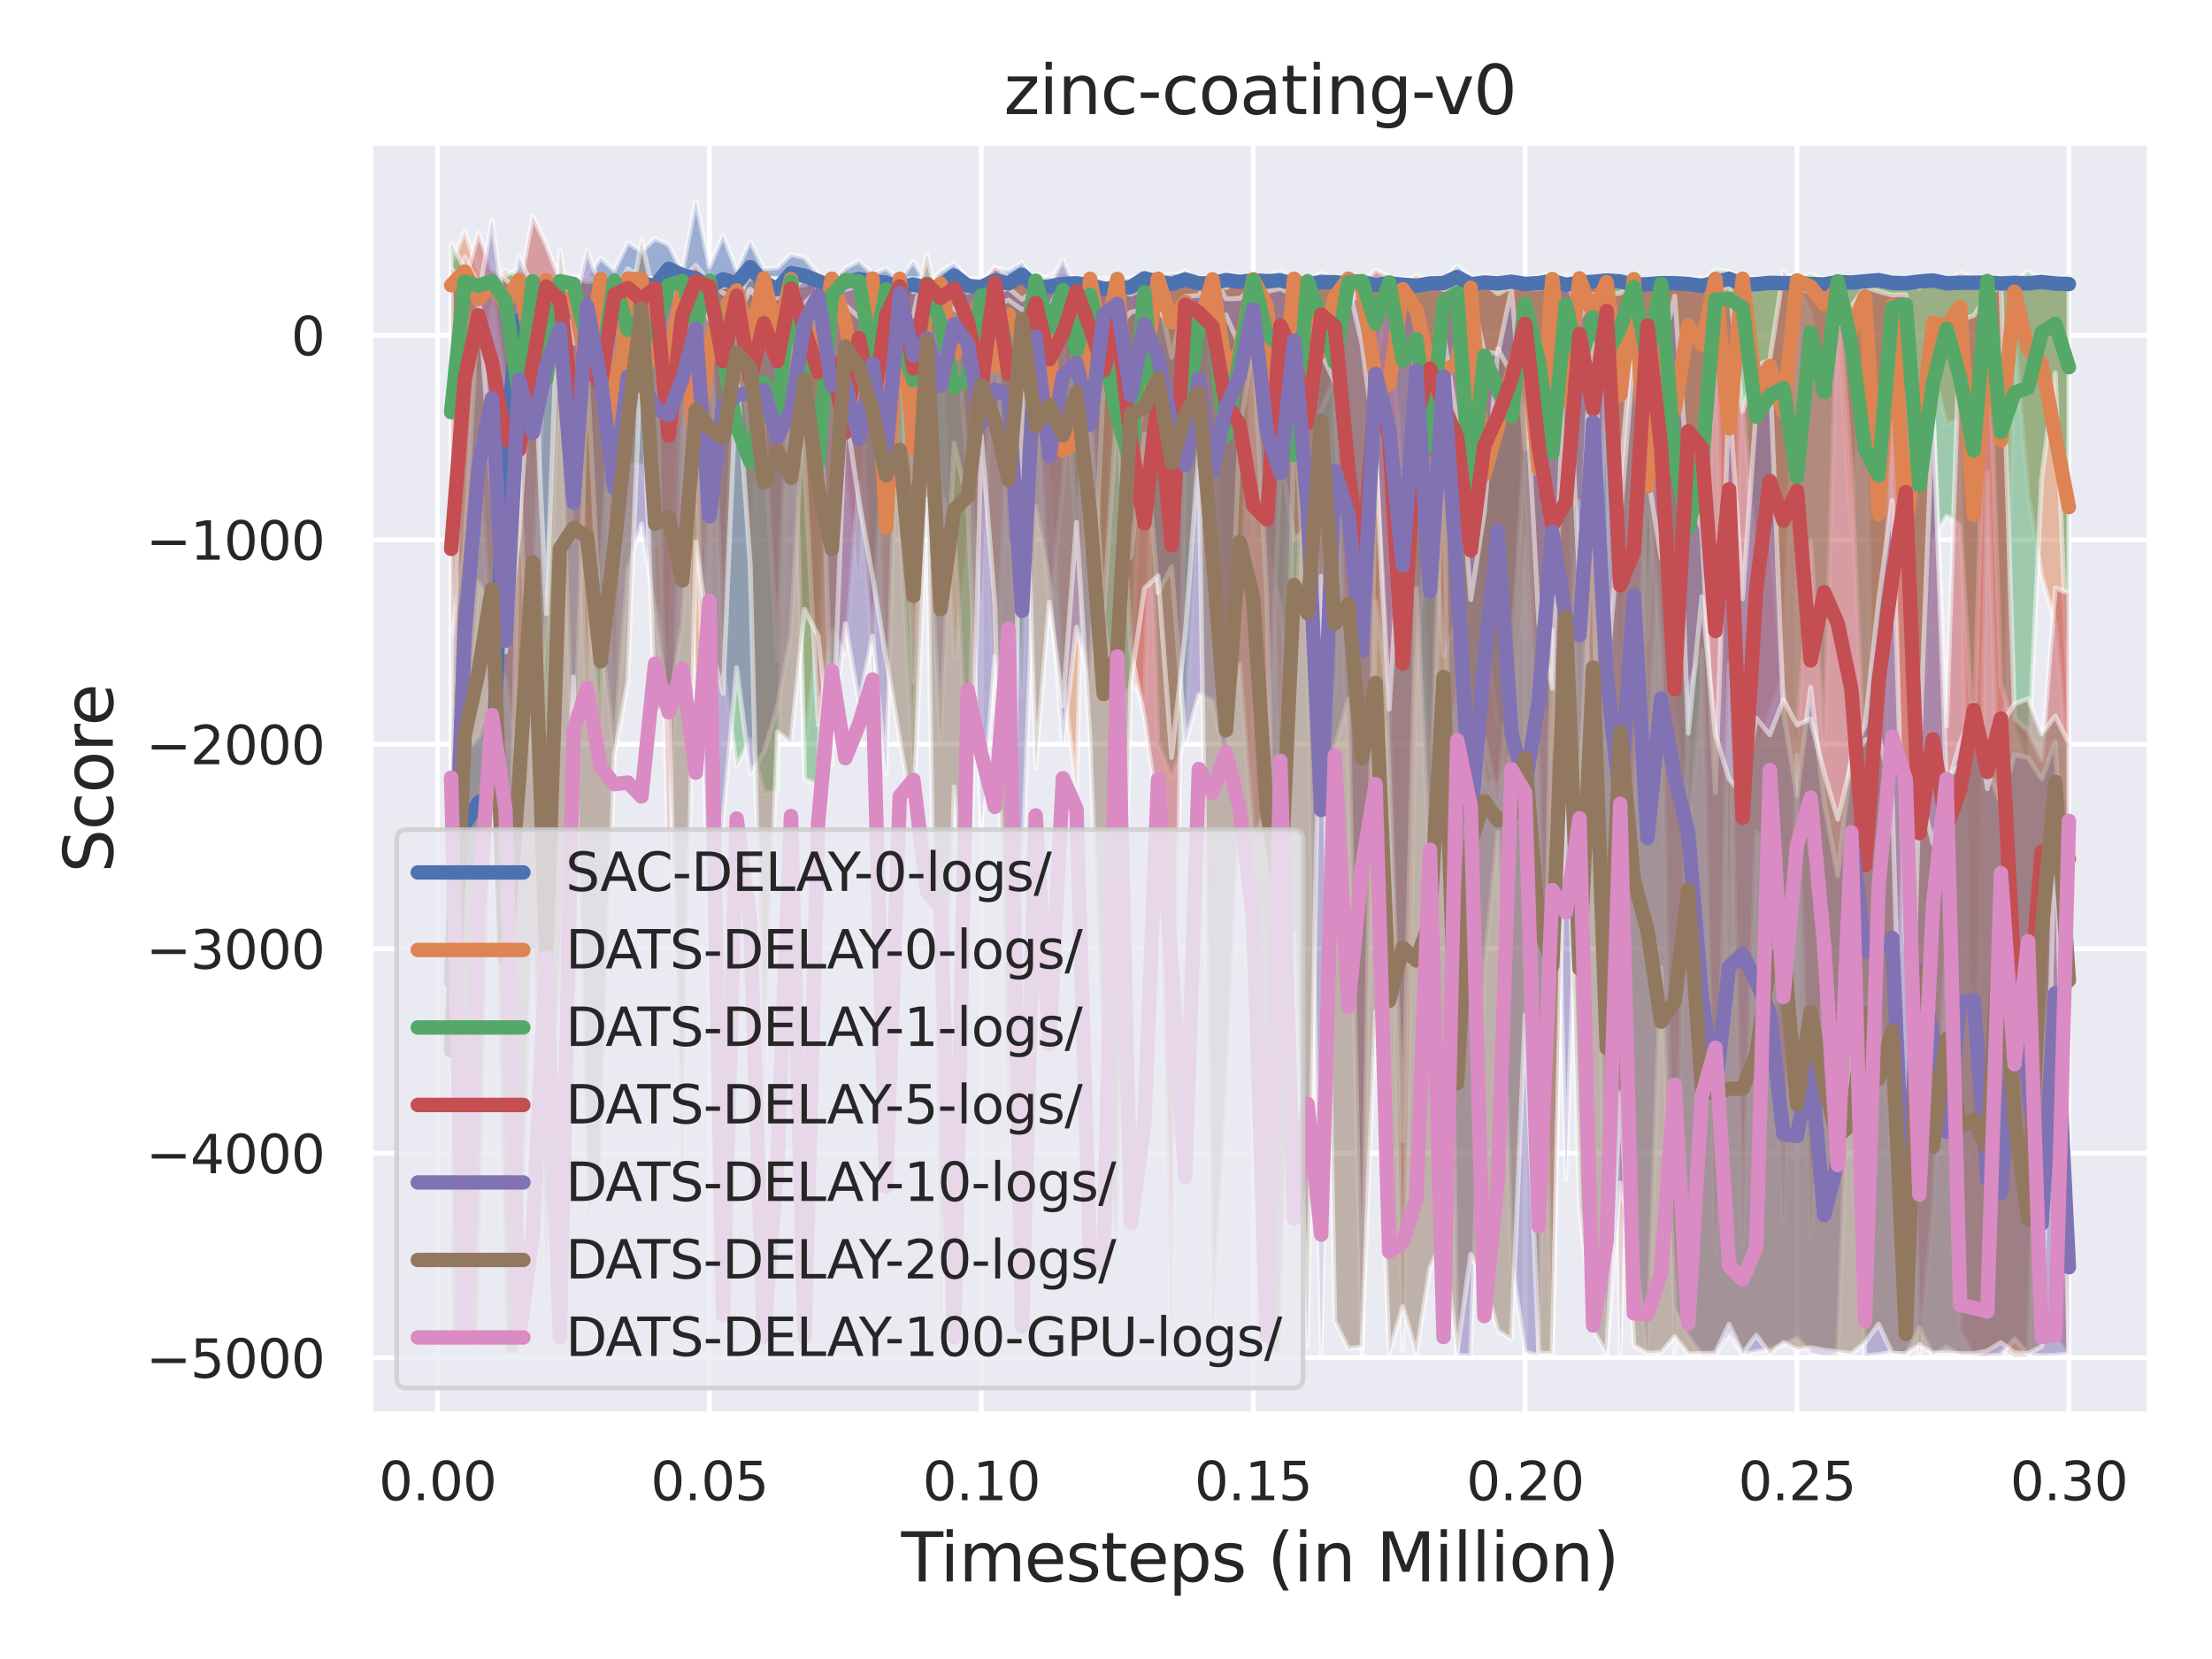 <?xml version="1.0" encoding="utf-8" standalone="no"?>
<!DOCTYPE svg PUBLIC "-//W3C//DTD SVG 1.1//EN"
  "http://www.w3.org/Graphics/SVG/1.1/DTD/svg11.dtd">
<svg xmlns:xlink="http://www.w3.org/1999/xlink" width="460.8pt" height="345.6pt" viewBox="0 0 460.8 345.6" xmlns="http://www.w3.org/2000/svg" version="1.1">
 <defs>
  <style type="text/css">*{stroke-linejoin: round; stroke-linecap: butt}</style>
 </defs>
 <g id="figure_1">
  <g id="patch_1">
   <path d="M 0 345.6 
L 460.8 345.6 
L 460.8 0 
L 0 0 
z
" style="fill: #ffffff"/>
  </g>
  <g id="axes_1">
   <g id="patch_2">
    <path d="M 77.13 294.66 
L 447.84 294.66 
L 447.84 29.76 
L 77.13 29.76 
z
" style="fill: #eaeaf2"/>
   </g>
   <g id="matplotlib.axis_1">
    <g id="xtick_1">
     <g id="line2d_1">
      <path d="M 91.148 294.66 
L 91.148 29.76 
" clip-path="url(#p2b8d1cff14)" style="fill: none; stroke: #ffffff; stroke-linecap: round"/>
     </g>
     <g id="text_1">
      <!-- 0.00 -->
      <g style="fill: #262626" transform="translate(78.902 312.518)scale(0.11 -0.11)">
       <defs>
        <path id="DejaVuSans-30" d="M 2034 4250 
Q 1547 4250 1301 3770 
Q 1056 3291 1056 2328 
Q 1056 1369 1301 889 
Q 1547 409 2034 409 
Q 2525 409 2770 889 
Q 3016 1369 3016 2328 
Q 3016 3291 2770 3770 
Q 2525 4250 2034 4250 
z
M 2034 4750 
Q 2819 4750 3233 4129 
Q 3647 3509 3647 2328 
Q 3647 1150 3233 529 
Q 2819 -91 2034 -91 
Q 1250 -91 836 529 
Q 422 1150 422 2328 
Q 422 3509 836 4129 
Q 1250 4750 2034 4750 
z
" transform="scale(0.016)"/>
        <path id="DejaVuSans-2e" d="M 684 794 
L 1344 794 
L 1344 0 
L 684 0 
L 684 794 
z
" transform="scale(0.016)"/>
       </defs>
       <use xlink:href="#DejaVuSans-30"/>
       <use xlink:href="#DejaVuSans-2e" x="63.623"/>
       <use xlink:href="#DejaVuSans-30" x="95.41"/>
       <use xlink:href="#DejaVuSans-30" x="159.033"/>
      </g>
     </g>
    </g>
    <g id="xtick_2">
     <g id="line2d_2">
      <path d="M 147.789 294.66 
L 147.789 29.76 
" clip-path="url(#p2b8d1cff14)" style="fill: none; stroke: #ffffff; stroke-linecap: round"/>
     </g>
     <g id="text_2">
      <!-- 0.05 -->
      <g style="fill: #262626" transform="translate(135.543 312.518)scale(0.11 -0.11)">
       <defs>
        <path id="DejaVuSans-35" d="M 691 4666 
L 3169 4666 
L 3169 4134 
L 1269 4134 
L 1269 2991 
Q 1406 3038 1543 3061 
Q 1681 3084 1819 3084 
Q 2600 3084 3056 2656 
Q 3513 2228 3513 1497 
Q 3513 744 3044 326 
Q 2575 -91 1722 -91 
Q 1428 -91 1123 -41 
Q 819 9 494 109 
L 494 744 
Q 775 591 1075 516 
Q 1375 441 1709 441 
Q 2250 441 2565 725 
Q 2881 1009 2881 1497 
Q 2881 1984 2565 2268 
Q 2250 2553 1709 2553 
Q 1456 2553 1204 2497 
Q 953 2441 691 2322 
L 691 4666 
z
" transform="scale(0.016)"/>
       </defs>
       <use xlink:href="#DejaVuSans-30"/>
       <use xlink:href="#DejaVuSans-2e" x="63.623"/>
       <use xlink:href="#DejaVuSans-30" x="95.41"/>
       <use xlink:href="#DejaVuSans-35" x="159.033"/>
      </g>
     </g>
    </g>
    <g id="xtick_3">
     <g id="line2d_3">
      <path d="M 204.429 294.66 
L 204.429 29.76 
" clip-path="url(#p2b8d1cff14)" style="fill: none; stroke: #ffffff; stroke-linecap: round"/>
     </g>
     <g id="text_3">
      <!-- 0.10 -->
      <g style="fill: #262626" transform="translate(192.183 312.518)scale(0.11 -0.11)">
       <defs>
        <path id="DejaVuSans-31" d="M 794 531 
L 1825 531 
L 1825 4091 
L 703 3866 
L 703 4441 
L 1819 4666 
L 2450 4666 
L 2450 531 
L 3481 531 
L 3481 0 
L 794 0 
L 794 531 
z
" transform="scale(0.016)"/>
       </defs>
       <use xlink:href="#DejaVuSans-30"/>
       <use xlink:href="#DejaVuSans-2e" x="63.623"/>
       <use xlink:href="#DejaVuSans-31" x="95.41"/>
       <use xlink:href="#DejaVuSans-30" x="159.033"/>
      </g>
     </g>
    </g>
    <g id="xtick_4">
     <g id="line2d_4">
      <path d="M 261.069 294.66 
L 261.069 29.76 
" clip-path="url(#p2b8d1cff14)" style="fill: none; stroke: #ffffff; stroke-linecap: round"/>
     </g>
     <g id="text_4">
      <!-- 0.15 -->
      <g style="fill: #262626" transform="translate(248.823 312.518)scale(0.11 -0.11)">
       <use xlink:href="#DejaVuSans-30"/>
       <use xlink:href="#DejaVuSans-2e" x="63.623"/>
       <use xlink:href="#DejaVuSans-31" x="95.41"/>
       <use xlink:href="#DejaVuSans-35" x="159.033"/>
      </g>
     </g>
    </g>
    <g id="xtick_5">
     <g id="line2d_5">
      <path d="M 317.709 294.66 
L 317.709 29.76 
" clip-path="url(#p2b8d1cff14)" style="fill: none; stroke: #ffffff; stroke-linecap: round"/>
     </g>
     <g id="text_5">
      <!-- 0.20 -->
      <g style="fill: #262626" transform="translate(305.463 312.518)scale(0.11 -0.11)">
       <defs>
        <path id="DejaVuSans-32" d="M 1228 531 
L 3431 531 
L 3431 0 
L 469 0 
L 469 531 
Q 828 903 1448 1529 
Q 2069 2156 2228 2338 
Q 2531 2678 2651 2914 
Q 2772 3150 2772 3378 
Q 2772 3750 2511 3984 
Q 2250 4219 1831 4219 
Q 1534 4219 1204 4116 
Q 875 4013 500 3803 
L 500 4441 
Q 881 4594 1212 4672 
Q 1544 4750 1819 4750 
Q 2544 4750 2975 4387 
Q 3406 4025 3406 3419 
Q 3406 3131 3298 2873 
Q 3191 2616 2906 2266 
Q 2828 2175 2409 1742 
Q 1991 1309 1228 531 
z
" transform="scale(0.016)"/>
       </defs>
       <use xlink:href="#DejaVuSans-30"/>
       <use xlink:href="#DejaVuSans-2e" x="63.623"/>
       <use xlink:href="#DejaVuSans-32" x="95.41"/>
       <use xlink:href="#DejaVuSans-30" x="159.033"/>
      </g>
     </g>
    </g>
    <g id="xtick_6">
     <g id="line2d_6">
      <path d="M 374.349 294.66 
L 374.349 29.76 
" clip-path="url(#p2b8d1cff14)" style="fill: none; stroke: #ffffff; stroke-linecap: round"/>
     </g>
     <g id="text_6">
      <!-- 0.25 -->
      <g style="fill: #262626" transform="translate(362.103 312.518)scale(0.11 -0.11)">
       <use xlink:href="#DejaVuSans-30"/>
       <use xlink:href="#DejaVuSans-2e" x="63.623"/>
       <use xlink:href="#DejaVuSans-32" x="95.41"/>
       <use xlink:href="#DejaVuSans-35" x="159.033"/>
      </g>
     </g>
    </g>
    <g id="xtick_7">
     <g id="line2d_7">
      <path d="M 430.99 294.66 
L 430.99 29.76 
" clip-path="url(#p2b8d1cff14)" style="fill: none; stroke: #ffffff; stroke-linecap: round"/>
     </g>
     <g id="text_7">
      <!-- 0.30 -->
      <g style="fill: #262626" transform="translate(418.743 312.518)scale(0.11 -0.11)">
       <defs>
        <path id="DejaVuSans-33" d="M 2597 2516 
Q 3050 2419 3304 2112 
Q 3559 1806 3559 1356 
Q 3559 666 3084 287 
Q 2609 -91 1734 -91 
Q 1441 -91 1130 -33 
Q 819 25 488 141 
L 488 750 
Q 750 597 1062 519 
Q 1375 441 1716 441 
Q 2309 441 2620 675 
Q 2931 909 2931 1356 
Q 2931 1769 2642 2001 
Q 2353 2234 1838 2234 
L 1294 2234 
L 1294 2753 
L 1863 2753 
Q 2328 2753 2575 2939 
Q 2822 3125 2822 3475 
Q 2822 3834 2567 4026 
Q 2313 4219 1838 4219 
Q 1578 4219 1281 4162 
Q 984 4106 628 3988 
L 628 4550 
Q 988 4650 1302 4700 
Q 1616 4750 1894 4750 
Q 2613 4750 3031 4423 
Q 3450 4097 3450 3541 
Q 3450 3153 3228 2886 
Q 3006 2619 2597 2516 
z
" transform="scale(0.016)"/>
       </defs>
       <use xlink:href="#DejaVuSans-30"/>
       <use xlink:href="#DejaVuSans-2e" x="63.623"/>
       <use xlink:href="#DejaVuSans-33" x="95.41"/>
       <use xlink:href="#DejaVuSans-30" x="159.033"/>
      </g>
     </g>
    </g>
    <g id="text_8">
     <!-- Timesteps (in Million) -->
     <g style="fill: #262626" transform="translate(187.739 329.444)scale(0.14 -0.14)">
      <defs>
       <path id="DejaVuSans-54" d="M -19 4666 
L 3928 4666 
L 3928 4134 
L 2272 4134 
L 2272 0 
L 1638 0 
L 1638 4134 
L -19 4134 
L -19 4666 
z
" transform="scale(0.016)"/>
       <path id="DejaVuSans-69" d="M 603 3500 
L 1178 3500 
L 1178 0 
L 603 0 
L 603 3500 
z
M 603 4863 
L 1178 4863 
L 1178 4134 
L 603 4134 
L 603 4863 
z
" transform="scale(0.016)"/>
       <path id="DejaVuSans-6d" d="M 3328 2828 
Q 3544 3216 3844 3400 
Q 4144 3584 4550 3584 
Q 5097 3584 5394 3201 
Q 5691 2819 5691 2113 
L 5691 0 
L 5113 0 
L 5113 2094 
Q 5113 2597 4934 2840 
Q 4756 3084 4391 3084 
Q 3944 3084 3684 2787 
Q 3425 2491 3425 1978 
L 3425 0 
L 2847 0 
L 2847 2094 
Q 2847 2600 2669 2842 
Q 2491 3084 2119 3084 
Q 1678 3084 1418 2786 
Q 1159 2488 1159 1978 
L 1159 0 
L 581 0 
L 581 3500 
L 1159 3500 
L 1159 2956 
Q 1356 3278 1631 3431 
Q 1906 3584 2284 3584 
Q 2666 3584 2933 3390 
Q 3200 3197 3328 2828 
z
" transform="scale(0.016)"/>
       <path id="DejaVuSans-65" d="M 3597 1894 
L 3597 1613 
L 953 1613 
Q 991 1019 1311 708 
Q 1631 397 2203 397 
Q 2534 397 2845 478 
Q 3156 559 3463 722 
L 3463 178 
Q 3153 47 2828 -22 
Q 2503 -91 2169 -91 
Q 1331 -91 842 396 
Q 353 884 353 1716 
Q 353 2575 817 3079 
Q 1281 3584 2069 3584 
Q 2775 3584 3186 3129 
Q 3597 2675 3597 1894 
z
M 3022 2063 
Q 3016 2534 2758 2815 
Q 2500 3097 2075 3097 
Q 1594 3097 1305 2825 
Q 1016 2553 972 2059 
L 3022 2063 
z
" transform="scale(0.016)"/>
       <path id="DejaVuSans-73" d="M 2834 3397 
L 2834 2853 
Q 2591 2978 2328 3040 
Q 2066 3103 1784 3103 
Q 1356 3103 1142 2972 
Q 928 2841 928 2578 
Q 928 2378 1081 2264 
Q 1234 2150 1697 2047 
L 1894 2003 
Q 2506 1872 2764 1633 
Q 3022 1394 3022 966 
Q 3022 478 2636 193 
Q 2250 -91 1575 -91 
Q 1294 -91 989 -36 
Q 684 19 347 128 
L 347 722 
Q 666 556 975 473 
Q 1284 391 1588 391 
Q 1994 391 2212 530 
Q 2431 669 2431 922 
Q 2431 1156 2273 1281 
Q 2116 1406 1581 1522 
L 1381 1569 
Q 847 1681 609 1914 
Q 372 2147 372 2553 
Q 372 3047 722 3315 
Q 1072 3584 1716 3584 
Q 2034 3584 2315 3537 
Q 2597 3491 2834 3397 
z
" transform="scale(0.016)"/>
       <path id="DejaVuSans-74" d="M 1172 4494 
L 1172 3500 
L 2356 3500 
L 2356 3053 
L 1172 3053 
L 1172 1153 
Q 1172 725 1289 603 
Q 1406 481 1766 481 
L 2356 481 
L 2356 0 
L 1766 0 
Q 1100 0 847 248 
Q 594 497 594 1153 
L 594 3053 
L 172 3053 
L 172 3500 
L 594 3500 
L 594 4494 
L 1172 4494 
z
" transform="scale(0.016)"/>
       <path id="DejaVuSans-70" d="M 1159 525 
L 1159 -1331 
L 581 -1331 
L 581 3500 
L 1159 3500 
L 1159 2969 
Q 1341 3281 1617 3432 
Q 1894 3584 2278 3584 
Q 2916 3584 3314 3078 
Q 3713 2572 3713 1747 
Q 3713 922 3314 415 
Q 2916 -91 2278 -91 
Q 1894 -91 1617 61 
Q 1341 213 1159 525 
z
M 3116 1747 
Q 3116 2381 2855 2742 
Q 2594 3103 2138 3103 
Q 1681 3103 1420 2742 
Q 1159 2381 1159 1747 
Q 1159 1113 1420 752 
Q 1681 391 2138 391 
Q 2594 391 2855 752 
Q 3116 1113 3116 1747 
z
" transform="scale(0.016)"/>
       <path id="DejaVuSans-20" transform="scale(0.016)"/>
       <path id="DejaVuSans-28" d="M 1984 4856 
Q 1566 4138 1362 3434 
Q 1159 2731 1159 2009 
Q 1159 1288 1364 580 
Q 1569 -128 1984 -844 
L 1484 -844 
Q 1016 -109 783 600 
Q 550 1309 550 2009 
Q 550 2706 781 3412 
Q 1013 4119 1484 4856 
L 1984 4856 
z
" transform="scale(0.016)"/>
       <path id="DejaVuSans-6e" d="M 3513 2113 
L 3513 0 
L 2938 0 
L 2938 2094 
Q 2938 2591 2744 2837 
Q 2550 3084 2163 3084 
Q 1697 3084 1428 2787 
Q 1159 2491 1159 1978 
L 1159 0 
L 581 0 
L 581 3500 
L 1159 3500 
L 1159 2956 
Q 1366 3272 1645 3428 
Q 1925 3584 2291 3584 
Q 2894 3584 3203 3211 
Q 3513 2838 3513 2113 
z
" transform="scale(0.016)"/>
       <path id="DejaVuSans-4d" d="M 628 4666 
L 1569 4666 
L 2759 1491 
L 3956 4666 
L 4897 4666 
L 4897 0 
L 4281 0 
L 4281 4097 
L 3078 897 
L 2444 897 
L 1241 4097 
L 1241 0 
L 628 0 
L 628 4666 
z
" transform="scale(0.016)"/>
       <path id="DejaVuSans-6c" d="M 603 4863 
L 1178 4863 
L 1178 0 
L 603 0 
L 603 4863 
z
" transform="scale(0.016)"/>
       <path id="DejaVuSans-6f" d="M 1959 3097 
Q 1497 3097 1228 2736 
Q 959 2375 959 1747 
Q 959 1119 1226 758 
Q 1494 397 1959 397 
Q 2419 397 2687 759 
Q 2956 1122 2956 1747 
Q 2956 2369 2687 2733 
Q 2419 3097 1959 3097 
z
M 1959 3584 
Q 2709 3584 3137 3096 
Q 3566 2609 3566 1747 
Q 3566 888 3137 398 
Q 2709 -91 1959 -91 
Q 1206 -91 779 398 
Q 353 888 353 1747 
Q 353 2609 779 3096 
Q 1206 3584 1959 3584 
z
" transform="scale(0.016)"/>
       <path id="DejaVuSans-29" d="M 513 4856 
L 1013 4856 
Q 1481 4119 1714 3412 
Q 1947 2706 1947 2009 
Q 1947 1309 1714 600 
Q 1481 -109 1013 -844 
L 513 -844 
Q 928 -128 1133 580 
Q 1338 1288 1338 2009 
Q 1338 2731 1133 3434 
Q 928 4138 513 4856 
z
" transform="scale(0.016)"/>
      </defs>
      <use xlink:href="#DejaVuSans-54"/>
      <use xlink:href="#DejaVuSans-69" x="57.959"/>
      <use xlink:href="#DejaVuSans-6d" x="85.742"/>
      <use xlink:href="#DejaVuSans-65" x="183.154"/>
      <use xlink:href="#DejaVuSans-73" x="244.678"/>
      <use xlink:href="#DejaVuSans-74" x="296.777"/>
      <use xlink:href="#DejaVuSans-65" x="335.986"/>
      <use xlink:href="#DejaVuSans-70" x="397.51"/>
      <use xlink:href="#DejaVuSans-73" x="460.986"/>
      <use xlink:href="#DejaVuSans-20" x="513.086"/>
      <use xlink:href="#DejaVuSans-28" x="544.873"/>
      <use xlink:href="#DejaVuSans-69" x="583.887"/>
      <use xlink:href="#DejaVuSans-6e" x="611.67"/>
      <use xlink:href="#DejaVuSans-20" x="675.049"/>
      <use xlink:href="#DejaVuSans-4d" x="706.836"/>
      <use xlink:href="#DejaVuSans-69" x="793.115"/>
      <use xlink:href="#DejaVuSans-6c" x="820.898"/>
      <use xlink:href="#DejaVuSans-6c" x="848.682"/>
      <use xlink:href="#DejaVuSans-69" x="876.465"/>
      <use xlink:href="#DejaVuSans-6f" x="904.248"/>
      <use xlink:href="#DejaVuSans-6e" x="965.43"/>
      <use xlink:href="#DejaVuSans-29" x="1028.809"/>
     </g>
    </g>
   </g>
   <g id="matplotlib.axis_2">
    <g id="ytick_1">
     <g id="line2d_8">
      <path d="M 77.13 282.832 
L 447.84 282.832 
" clip-path="url(#p2b8d1cff14)" style="fill: none; stroke: #ffffff; stroke-linecap: round"/>
     </g>
     <g id="text_9">
      <!-- −5000 -->
      <g style="fill: #262626" transform="translate(30.417 287.011)scale(0.11 -0.11)">
       <defs>
        <path id="DejaVuSans-2212" d="M 678 2272 
L 4684 2272 
L 4684 1741 
L 678 1741 
L 678 2272 
z
" transform="scale(0.016)"/>
       </defs>
       <use xlink:href="#DejaVuSans-2212"/>
       <use xlink:href="#DejaVuSans-35" x="83.789"/>
       <use xlink:href="#DejaVuSans-30" x="147.412"/>
       <use xlink:href="#DejaVuSans-30" x="211.035"/>
       <use xlink:href="#DejaVuSans-30" x="274.658"/>
      </g>
     </g>
    </g>
    <g id="ytick_2">
     <g id="line2d_9">
      <path d="M 77.13 240.23 
L 447.84 240.23 
" clip-path="url(#p2b8d1cff14)" style="fill: none; stroke: #ffffff; stroke-linecap: round"/>
     </g>
     <g id="text_10">
      <!-- −4000 -->
      <g style="fill: #262626" transform="translate(30.417 244.409)scale(0.11 -0.11)">
       <defs>
        <path id="DejaVuSans-34" d="M 2419 4116 
L 825 1625 
L 2419 1625 
L 2419 4116 
z
M 2253 4666 
L 3047 4666 
L 3047 1625 
L 3713 1625 
L 3713 1100 
L 3047 1100 
L 3047 0 
L 2419 0 
L 2419 1100 
L 313 1100 
L 313 1709 
L 2253 4666 
z
" transform="scale(0.016)"/>
       </defs>
       <use xlink:href="#DejaVuSans-2212"/>
       <use xlink:href="#DejaVuSans-34" x="83.789"/>
       <use xlink:href="#DejaVuSans-30" x="147.412"/>
       <use xlink:href="#DejaVuSans-30" x="211.035"/>
       <use xlink:href="#DejaVuSans-30" x="274.658"/>
      </g>
     </g>
    </g>
    <g id="ytick_3">
     <g id="line2d_10">
      <path d="M 77.13 197.629 
L 447.84 197.629 
" clip-path="url(#p2b8d1cff14)" style="fill: none; stroke: #ffffff; stroke-linecap: round"/>
     </g>
     <g id="text_11">
      <!-- −3000 -->
      <g style="fill: #262626" transform="translate(30.417 201.808)scale(0.11 -0.11)">
       <use xlink:href="#DejaVuSans-2212"/>
       <use xlink:href="#DejaVuSans-33" x="83.789"/>
       <use xlink:href="#DejaVuSans-30" x="147.412"/>
       <use xlink:href="#DejaVuSans-30" x="211.035"/>
       <use xlink:href="#DejaVuSans-30" x="274.658"/>
      </g>
     </g>
    </g>
    <g id="ytick_4">
     <g id="line2d_11">
      <path d="M 77.13 155.027 
L 447.84 155.027 
" clip-path="url(#p2b8d1cff14)" style="fill: none; stroke: #ffffff; stroke-linecap: round"/>
     </g>
     <g id="text_12">
      <!-- −2000 -->
      <g style="fill: #262626" transform="translate(30.417 159.206)scale(0.11 -0.11)">
       <use xlink:href="#DejaVuSans-2212"/>
       <use xlink:href="#DejaVuSans-32" x="83.789"/>
       <use xlink:href="#DejaVuSans-30" x="147.412"/>
       <use xlink:href="#DejaVuSans-30" x="211.035"/>
       <use xlink:href="#DejaVuSans-30" x="274.658"/>
      </g>
     </g>
    </g>
    <g id="ytick_5">
     <g id="line2d_12">
      <path d="M 77.13 112.425 
L 447.84 112.425 
" clip-path="url(#p2b8d1cff14)" style="fill: none; stroke: #ffffff; stroke-linecap: round"/>
     </g>
     <g id="text_13">
      <!-- −1000 -->
      <g style="fill: #262626" transform="translate(30.417 116.604)scale(0.11 -0.11)">
       <use xlink:href="#DejaVuSans-2212"/>
       <use xlink:href="#DejaVuSans-31" x="83.789"/>
       <use xlink:href="#DejaVuSans-30" x="147.412"/>
       <use xlink:href="#DejaVuSans-30" x="211.035"/>
       <use xlink:href="#DejaVuSans-30" x="274.658"/>
      </g>
     </g>
    </g>
    <g id="ytick_6">
     <g id="line2d_13">
      <path d="M 77.13 69.823 
L 447.84 69.823 
" clip-path="url(#p2b8d1cff14)" style="fill: none; stroke: #ffffff; stroke-linecap: round"/>
     </g>
     <g id="text_14">
      <!-- 0 -->
      <g style="fill: #262626" transform="translate(60.631 74.002)scale(0.11 -0.11)">
       <use xlink:href="#DejaVuSans-30"/>
      </g>
     </g>
    </g>
    <g id="text_15">
     <!-- Score -->
     <g style="fill: #262626" transform="translate(23.506 181.813)rotate(-90)scale(0.14 -0.14)">
      <defs>
       <path id="DejaVuSans-53" d="M 3425 4513 
L 3425 3897 
Q 3066 4069 2747 4153 
Q 2428 4238 2131 4238 
Q 1616 4238 1336 4038 
Q 1056 3838 1056 3469 
Q 1056 3159 1242 3001 
Q 1428 2844 1947 2747 
L 2328 2669 
Q 3034 2534 3370 2195 
Q 3706 1856 3706 1288 
Q 3706 609 3251 259 
Q 2797 -91 1919 -91 
Q 1588 -91 1214 -16 
Q 841 59 441 206 
L 441 856 
Q 825 641 1194 531 
Q 1563 422 1919 422 
Q 2459 422 2753 634 
Q 3047 847 3047 1241 
Q 3047 1584 2836 1778 
Q 2625 1972 2144 2069 
L 1759 2144 
Q 1053 2284 737 2584 
Q 422 2884 422 3419 
Q 422 4038 858 4394 
Q 1294 4750 2059 4750 
Q 2388 4750 2728 4690 
Q 3069 4631 3425 4513 
z
" transform="scale(0.016)"/>
       <path id="DejaVuSans-63" d="M 3122 3366 
L 3122 2828 
Q 2878 2963 2633 3030 
Q 2388 3097 2138 3097 
Q 1578 3097 1268 2742 
Q 959 2388 959 1747 
Q 959 1106 1268 751 
Q 1578 397 2138 397 
Q 2388 397 2633 464 
Q 2878 531 3122 666 
L 3122 134 
Q 2881 22 2623 -34 
Q 2366 -91 2075 -91 
Q 1284 -91 818 406 
Q 353 903 353 1747 
Q 353 2603 823 3093 
Q 1294 3584 2113 3584 
Q 2378 3584 2631 3529 
Q 2884 3475 3122 3366 
z
" transform="scale(0.016)"/>
       <path id="DejaVuSans-72" d="M 2631 2963 
Q 2534 3019 2420 3045 
Q 2306 3072 2169 3072 
Q 1681 3072 1420 2755 
Q 1159 2438 1159 1844 
L 1159 0 
L 581 0 
L 581 3500 
L 1159 3500 
L 1159 2956 
Q 1341 3275 1631 3429 
Q 1922 3584 2338 3584 
Q 2397 3584 2469 3576 
Q 2541 3569 2628 3553 
L 2631 2963 
z
" transform="scale(0.016)"/>
      </defs>
      <use xlink:href="#DejaVuSans-53"/>
      <use xlink:href="#DejaVuSans-63" x="63.477"/>
      <use xlink:href="#DejaVuSans-6f" x="118.457"/>
      <use xlink:href="#DejaVuSans-72" x="179.639"/>
      <use xlink:href="#DejaVuSans-65" x="218.502"/>
     </g>
    </g>
   </g>
   <g id="PolyCollection_1">
    <defs>
     <path id="m8a18b4d419" d="M 93.98 -176.621 
L 93.98 -191.854 
L 96.812 -188.922 
L 99.644 -192.028 
L 102.476 -199.937 
L 105.308 -271.997 
L 108.141 -282.684 
L 110.973 -287.166 
L 113.805 -284.511 
L 116.637 -287.183 
L 119.469 -288.052 
L 122.301 -287.809 
L 125.133 -291.834 
L 127.965 -289.254 
L 130.797 -295.035 
L 133.629 -293.29 
L 136.461 -295.887 
L 139.293 -294.612 
L 142.125 -289.015 
L 144.957 -303.799 
L 147.789 -290.003 
L 150.621 -296.596 
L 153.453 -289.269 
L 156.285 -295.369 
L 159.117 -289.588 
L 161.949 -289.801 
L 164.781 -292.612 
L 167.613 -291.873 
L 170.445 -288.577 
L 173.277 -287.069 
L 176.109 -289.698 
L 178.941 -291.245 
L 181.773 -288.563 
L 184.605 -289.683 
L 187.437 -287.294 
L 190.269 -291.159 
L 193.101 -286.3 
L 195.933 -289.009 
L 198.765 -290.733 
L 201.597 -287.544 
L 204.429 -286.474 
L 207.261 -289.762 
L 210.093 -289.232 
L 212.925 -290.955 
L 215.757 -286.255 
L 218.589 -288.408 
L 221.421 -288.611 
L 224.253 -287.831 
L 227.085 -287.142 
L 229.917 -286.859 
L 232.749 -286.697 
L 235.581 -287.642 
L 238.413 -288.607 
L 241.245 -287.982 
L 244.077 -288.521 
L 246.909 -288.52 
L 249.741 -287.764 
L 252.573 -287.723 
L 255.405 -288.608 
L 258.237 -288.108 
L 261.069 -288.331 
L 263.901 -287.943 
L 266.733 -289.148 
L 269.565 -286.845 
L 272.397 -287.235 
L 275.229 -288.737 
L 278.061 -287.734 
L 280.893 -288.109 
L 283.725 -287.833 
L 286.557 -287.462 
L 289.389 -287.507 
L 292.221 -287.214 
L 295.053 -286.848 
L 297.885 -287.699 
L 300.717 -287.408 
L 303.549 -290.204 
L 306.381 -287.607 
L 309.213 -288.089 
L 312.045 -287.532 
L 314.877 -287.86 
L 317.709 -287.567 
L 320.541 -287.866 
L 323.373 -288.869 
L 326.205 -287.134 
L 329.037 -287.101 
L 331.869 -287.943 
L 334.701 -288.197 
L 337.533 -287.853 
L 340.365 -287.221 
L 343.197 -286.781 
L 346.029 -287.506 
L 348.861 -287.293 
L 351.693 -287.234 
L 354.525 -287.037 
L 357.357 -287.424 
L 360.189 -289.001 
L 363.021 -287.316 
L 365.853 -286.857 
L 368.685 -287.191 
L 371.517 -287.753 
L 374.349 -288.245 
L 377.181 -287.012 
L 380.013 -287.017 
L 382.845 -287.776 
L 385.677 -287.582 
L 388.509 -287.788 
L 391.341 -288.037 
L 394.173 -287.45 
L 397.005 -287.125 
L 399.837 -288.144 
L 402.669 -287.784 
L 405.501 -287.328 
L 408.333 -287.127 
L 411.165 -287.496 
L 413.997 -287.686 
L 416.829 -287.391 
L 419.662 -287.256 
L 422.494 -286.93 
L 425.326 -287.067 
L 428.158 -287.252 
L 430.99 -286.862 
L 430.99 -285.89 
L 430.99 -285.89 
L 428.158 -285.818 
L 425.326 -286.484 
L 422.494 -286.122 
L 419.662 -286.186 
L 416.829 -285.588 
L 413.997 -286.095 
L 411.165 -285.813 
L 408.333 -286.282 
L 405.501 -285.868 
L 402.669 -286.776 
L 399.837 -286.098 
L 397.005 -285.85 
L 394.173 -285.461 
L 391.341 -286.276 
L 388.509 -285.92 
L 385.677 -286.391 
L 382.845 -286.375 
L 380.013 -285.563 
L 377.181 -285.839 
L 374.349 -285.624 
L 371.517 -285.784 
L 368.685 -285.973 
L 365.853 -285.695 
L 363.021 -285.117 
L 360.189 -286.09 
L 357.357 -286.417 
L 354.525 -284.879 
L 351.693 -284.758 
L 348.861 -286.133 
L 346.029 -286.184 
L 343.197 -285.614 
L 340.365 -285.303 
L 337.533 -285.796 
L 334.701 -286.315 
L 331.869 -285.873 
L 329.037 -286.39 
L 326.205 -284.833 
L 323.373 -285.716 
L 320.541 -285.133 
L 317.709 -285.362 
L 314.877 -286.203 
L 312.045 -285.757 
L 309.213 -285.172 
L 306.381 -285.845 
L 303.549 -286.489 
L 300.717 -285.994 
L 297.885 -285.66 
L 295.053 -285.359 
L 292.221 -285.353 
L 289.389 -285.941 
L 286.557 -285.117 
L 283.725 -285.425 
L 280.893 -285.184 
L 278.061 -285.782 
L 275.229 -285.464 
L 272.397 -285.486 
L 269.565 -285.924 
L 266.733 -285.657 
L 263.901 -285.298 
L 261.069 -286.052 
L 258.237 -286.095 
L 255.405 -286.158 
L 252.573 -285.562 
L 249.741 -285.469 
L 246.909 -286.519 
L 244.077 -285.103 
L 241.245 -285.872 
L 238.413 -286.765 
L 235.581 -284.489 
L 232.749 -284.628 
L 229.917 -283.509 
L 227.085 -285.18 
L 224.253 -285.695 
L 221.421 -282.762 
L 218.589 -284.5 
L 215.757 -285.36 
L 212.925 -285.552 
L 210.093 -284.73 
L 207.261 -285.264 
L 204.429 -285.118 
L 201.597 -283.538 
L 198.765 -286.486 
L 195.933 -284.229 
L 193.101 -284.835 
L 190.269 -283.471 
L 187.437 -283.224 
L 184.605 -284.884 
L 181.773 -285.211 
L 178.941 -284.911 
L 176.109 -285.736 
L 173.277 -284.402 
L 170.445 -286.19 
L 167.613 -285.008 
L 164.781 -286.816 
L 161.949 -280.464 
L 159.117 -284.795 
L 156.285 -284.411 
L 153.453 -283.948 
L 150.621 -282.564 
L 147.789 -280.942 
L 144.957 -277.97 
L 142.125 -286.57 
L 139.293 -286.23 
L 136.461 -276.903 
L 133.629 -274.545 
L 130.797 -273.215 
L 127.965 -272.741 
L 125.133 -268.476 
L 122.301 -273.773 
L 119.469 -267.97 
L 116.637 -274.018 
L 113.805 -273.14 
L 110.973 -269.811 
L 108.141 -276.532 
L 105.308 -237.127 
L 102.476 -164.925 
L 99.644 -163.478 
L 96.812 -163.709 
L 93.98 -176.621 
z
" style="stroke: #ffffff; stroke-opacity: 0.5"/>
    </defs>
    <g clip-path="url(#p2b8d1cff14)">
     <use xlink:href="#m8a18b4d419" x="0" y="345.6" style="fill: #4c72b0; fill-opacity: 0.5; stroke: #ffffff; stroke-opacity: 0.5"/>
    </g>
   </g>
   <g id="PolyCollection_2">
    <defs>
     <path id="ma9d04aed5a" d="M 93.98 -274.754 
L 93.98 -290.574 
L 96.812 -297.512 
L 99.644 -288.841 
L 102.476 -288.064 
L 105.308 -289.298 
L 108.141 -287.958 
L 110.973 -288.183 
L 113.805 -287.425 
L 116.637 -287.606 
L 119.469 -287.56 
L 122.301 -287.669 
L 125.133 -287.719 
L 127.965 -287.318 
L 130.797 -287.881 
L 133.629 -287.72 
L 136.461 -287.611 
L 139.293 -287.625 
L 142.125 -287.566 
L 144.957 -287.562 
L 147.789 -287.621 
L 150.621 -287.71 
L 153.453 -287.895 
L 156.285 -287.591 
L 159.117 -287.684 
L 161.949 -287.596 
L 164.781 -287.624 
L 167.613 -287.588 
L 170.445 -287.59 
L 173.277 -288.234 
L 176.109 -287.647 
L 178.941 -287.569 
L 181.773 -287.66 
L 184.605 -287.455 
L 187.437 -287.694 
L 190.269 -287.545 
L 193.101 -287.636 
L 195.933 -287.558 
L 198.765 -287.796 
L 201.597 -287.607 
L 204.429 -287.615 
L 207.261 -287.603 
L 210.093 -287.601 
L 212.925 -287.733 
L 215.757 -288.503 
L 218.589 -287.615 
L 221.421 -287.698 
L 224.253 -287.526 
L 227.085 -287.558 
L 229.917 -287.664 
L 232.749 -287.561 
L 235.581 -287.639 
L 238.413 -287.794 
L 241.245 -287.618 
L 244.077 -287.503 
L 246.909 -287.614 
L 249.741 -287.635 
L 252.573 -287.528 
L 255.405 -287.662 
L 258.237 -287.999 
L 261.069 -287.535 
L 263.901 -287.631 
L 266.733 -287.576 
L 269.565 -287.582 
L 272.397 -287.53 
L 275.229 -287.772 
L 278.061 -287.488 
L 280.893 -287.799 
L 283.725 -287.661 
L 286.557 -287.752 
L 289.389 -287.583 
L 292.221 -287.639 
L 295.053 -287.671 
L 297.885 -287.692 
L 300.717 -287.554 
L 303.549 -287.678 
L 306.381 -287.637 
L 309.213 -287.706 
L 312.045 -287.644 
L 314.877 -287.635 
L 317.709 -287.648 
L 320.541 -287.59 
L 323.373 -287.905 
L 326.205 -286.998 
L 329.037 -288.102 
L 331.869 -287.649 
L 334.701 -287.535 
L 337.533 -287.849 
L 340.365 -287.577 
L 343.197 -287.286 
L 346.029 -287.719 
L 348.861 -287.647 
L 351.693 -287.682 
L 354.525 -287.511 
L 357.357 -287.592 
L 360.189 -287.74 
L 363.021 -288.024 
L 365.853 -287.556 
L 368.685 -287.503 
L 371.517 -287.464 
L 374.349 -287.612 
L 377.181 -287.673 
L 380.013 -287.513 
L 382.845 -287.572 
L 385.677 -287.519 
L 388.509 -287.513 
L 391.341 -287.219 
L 394.173 -287.52 
L 397.005 -287.483 
L 399.837 -288.261 
L 402.669 -287.659 
L 405.501 -286.884 
L 408.333 -288.804 
L 411.165 -287.633 
L 413.997 -287.505 
L 416.829 -287.329 
L 419.662 -287.533 
L 422.494 -287.329 
L 425.326 -288.342 
L 428.158 -287.55 
L 430.99 -287.299 
L 430.99 -183.051 
L 430.99 -183.051 
L 428.158 -215.761 
L 425.326 -225.432 
L 422.494 -242.372 
L 419.662 -275.068 
L 416.829 -158.746 
L 413.997 -247.067 
L 411.165 -78.36 
L 408.333 -258.158 
L 405.501 -257.285 
L 402.669 -268.54 
L 399.837 -185.336 
L 397.005 -129.163 
L 394.173 -259.985 
L 391.341 -117.444 
L 388.509 -278.248 
L 385.677 -234.707 
L 382.845 -279.045 
L 380.013 -262.111 
L 377.181 -280.2 
L 374.349 -286.852 
L 371.517 -205.165 
L 368.685 -197.096 
L 365.853 -188.347 
L 363.021 -287.343 
L 360.189 -132.498 
L 357.357 -287.409 
L 354.525 -253.072 
L 351.693 -238.786 
L 348.861 -181.025 
L 346.029 -239.829 
L 343.197 -181.984 
L 340.365 -287.142 
L 337.533 -193.452 
L 334.701 -284.332 
L 331.869 -251.709 
L 329.037 -287.44 
L 326.205 -180.594 
L 323.373 -287.163 
L 320.541 -179.992 
L 317.709 -233.557 
L 314.877 -188.854 
L 312.045 -182.674 
L 309.213 -182.322 
L 306.381 -278.601 
L 303.549 -199.697 
L 300.717 -191.265 
L 297.885 -192.51 
L 295.053 -255.422 
L 292.221 -276.934 
L 289.389 -195.441 
L 286.557 -183.968 
L 283.725 -278.422 
L 280.893 -287.316 
L 278.061 -269.137 
L 275.229 -210.854 
L 272.397 -273.509 
L 269.565 -287.444 
L 266.733 -184.361 
L 263.901 -259.487 
L 261.069 -287.305 
L 258.237 -211.219 
L 255.405 -193.408 
L 252.573 -287.239 
L 249.741 -236.074 
L 246.909 -263.377 
L 244.077 -243.061 
L 241.245 -287.376 
L 238.413 -198.883 
L 235.581 -204.17 
L 232.749 -287.407 
L 229.917 -214.649 
L 227.085 -287.448 
L 224.253 -181.075 
L 221.421 -203.492 
L 218.589 -245.755 
L 215.757 -281.442 
L 212.925 -231.066 
L 210.093 -257.938 
L 207.261 -197.233 
L 204.429 -268.411 
L 201.597 -230.902 
L 198.765 -208.249 
L 195.933 -282.777 
L 193.101 -263.504 
L 190.269 -197.196 
L 187.437 -287.339 
L 184.605 -190.943 
L 181.773 -287.484 
L 178.941 -225.314 
L 176.109 -245.709 
L 173.277 -287.195 
L 170.445 -214.843 
L 167.613 -188.546 
L 164.781 -287.375 
L 161.949 -255.949 
L 159.117 -287.539 
L 156.285 -223.046 
L 153.453 -275.086 
L 150.621 -254.349 
L 147.789 -238.462 
L 144.957 -193.754 
L 142.125 -274.402 
L 139.293 -209.345 
L 136.461 -220.397 
L 133.629 -286.911 
L 130.797 -287.342 
L 127.965 -187.754 
L 125.133 -287.307 
L 122.301 -193.184 
L 119.469 -273.059 
L 116.637 -262.929 
L 113.805 -287.056 
L 110.973 -241.057 
L 108.141 -286.645 
L 105.308 -261.489 
L 102.476 -282.133 
L 99.644 -264.098 
L 96.812 -285.71 
L 93.98 -274.754 
z
" style="stroke: #ffffff; stroke-opacity: 0.5"/>
    </defs>
    <g clip-path="url(#p2b8d1cff14)">
     <use xlink:href="#ma9d04aed5a" x="0" y="345.6" style="fill: #dd8452; fill-opacity: 0.5; stroke: #ffffff; stroke-opacity: 0.5"/>
    </g>
   </g>
   <g id="PolyCollection_3">
    <defs>
     <path id="m88a65ed99d" d="M 93.98 -155.464 
L 93.98 -295.005 
L 96.812 -289.612 
L 99.644 -287.933 
L 102.476 -288.456 
L 105.308 -288.186 
L 108.141 -289.604 
L 110.973 -287.255 
L 113.805 -287.624 
L 116.637 -287.655 
L 119.469 -287.473 
L 122.301 -287.511 
L 125.133 -287.511 
L 127.965 -287.42 
L 130.797 -287.358 
L 133.629 -287.37 
L 136.461 -287.425 
L 139.293 -287.439 
L 142.125 -287.275 
L 144.957 -287.173 
L 147.789 -287.523 
L 150.621 -287.346 
L 153.453 -287.305 
L 156.285 -287.333 
L 159.117 -287.532 
L 161.949 -287.509 
L 164.781 -287.264 
L 167.613 -287.314 
L 170.445 -287.581 
L 173.277 -287.262 
L 176.109 -287.291 
L 178.941 -287.35 
L 181.773 -287.448 
L 184.605 -287.466 
L 187.437 -287.123 
L 190.269 -287.209 
L 193.101 -287.195 
L 195.933 -287.314 
L 198.765 -287.333 
L 201.597 -287.588 
L 204.429 -287.047 
L 207.261 -287.631 
L 210.093 -287.526 
L 212.925 -287.344 
L 215.757 -287.361 
L 218.589 -287.835 
L 221.421 -287.771 
L 224.253 -287.285 
L 227.085 -287.602 
L 229.917 -286.931 
L 232.749 -287.973 
L 235.581 -287.469 
L 238.413 -287.833 
L 241.245 -287.413 
L 244.077 -287.449 
L 246.909 -287.403 
L 249.741 -287.473 
L 252.573 -287.349 
L 255.405 -287.382 
L 258.237 -287.286 
L 261.069 -287.747 
L 263.901 -287.35 
L 266.733 -287.257 
L 269.565 -287.438 
L 272.397 -287.57 
L 275.229 -287.523 
L 278.061 -287.97 
L 280.893 -287.793 
L 283.725 -287.294 
L 286.557 -287.149 
L 289.389 -287.121 
L 292.221 -287.262 
L 295.053 -287.323 
L 297.885 -287.217 
L 300.717 -287.173 
L 303.549 -287.1 
L 306.381 -287.494 
L 309.213 -287.307 
L 312.045 -287.28 
L 314.877 -288.202 
L 317.709 -287.283 
L 320.541 -287.265 
L 323.373 -286.526 
L 326.205 -287.544 
L 329.037 -288.434 
L 331.869 -287.344 
L 334.701 -286.984 
L 337.533 -287.331 
L 340.365 -287.288 
L 343.197 -287.278 
L 346.029 -287.726 
L 348.861 -286.96 
L 351.693 -287.29 
L 354.525 -286.844 
L 357.357 -289.447 
L 360.189 -289.06 
L 363.021 -287.256 
L 365.853 -286.072 
L 368.685 -286.956 
L 371.517 -286.96 
L 374.349 -287.153 
L 377.181 -288.595 
L 380.013 -287.223 
L 382.845 -287.307 
L 385.677 -287.487 
L 388.509 -286.963 
L 391.341 -287.084 
L 394.173 -287.366 
L 397.005 -287.255 
L 399.837 -285.724 
L 402.669 -287.193 
L 405.501 -287.187 
L 408.333 -287.707 
L 411.165 -287.466 
L 413.997 -287.536 
L 416.829 -287.06 
L 419.662 -286.909 
L 422.494 -289.099 
L 425.326 -287.003 
L 428.158 -286.707 
L 430.99 -288.504 
L 430.99 -196.822 
L 430.99 -196.822 
L 428.158 -267.916 
L 425.326 -246.032 
L 422.494 -185.391 
L 419.662 -193.88 
L 416.829 -203.037 
L 413.997 -286.4 
L 411.165 -190.353 
L 408.333 -236.297 
L 405.501 -238.037 
L 402.669 -233.208 
L 399.837 -183.704 
L 397.005 -264.022 
L 394.173 -262.751 
L 391.341 -185.596 
L 388.509 -180.613 
L 385.677 -247.39 
L 382.845 -286.741 
L 380.013 -189.488 
L 377.181 -233.025 
L 374.349 -190.7 
L 371.517 -201.145 
L 368.685 -236.972 
L 365.853 -229.461 
L 363.021 -259.806 
L 360.189 -268.102 
L 357.357 -273.926 
L 354.525 -201.699 
L 351.693 -171.42 
L 348.861 -198.792 
L 346.029 -282.835 
L 343.197 -212.285 
L 340.365 -280.981 
L 337.533 -237.381 
L 334.701 -211.694 
L 331.869 -257.053 
L 329.037 -199.006 
L 326.205 -264.853 
L 323.373 -189.861 
L 320.541 -204.909 
L 317.709 -263.081 
L 314.877 -192.378 
L 312.045 -194.612 
L 309.213 -214.645 
L 306.381 -137.182 
L 303.549 -274.561 
L 300.717 -266.67 
L 297.885 -177.818 
L 295.053 -226.696 
L 292.221 -241.252 
L 289.389 -286.261 
L 286.557 -269.87 
L 283.725 -286.585 
L 280.893 -285.769 
L 278.061 -199.939 
L 275.229 -247.446 
L 272.397 -286.118 
L 269.565 -192.414 
L 266.733 -219.054 
L 263.901 -231.762 
L 261.069 -286.521 
L 258.237 -206.084 
L 255.405 -194.251 
L 252.573 -251.16 
L 249.741 -247.719 
L 246.909 -191.536 
L 244.077 -183.56 
L 241.245 -190.599 
L 238.413 -274.268 
L 235.581 -202.573 
L 232.749 -198.936 
L 229.917 -215.907 
L 227.085 -272.001 
L 224.253 -234.299 
L 221.421 -276.436 
L 218.589 -262.024 
L 215.757 -286.887 
L 212.925 -200.586 
L 210.093 -240.178 
L 207.261 -273.965 
L 204.429 -277.183 
L 201.597 -183.939 
L 198.765 -235.25 
L 195.933 -243.701 
L 193.101 -284.663 
L 190.269 -184.9 
L 187.437 -236.554 
L 184.605 -277.787 
L 181.773 -201.693 
L 178.941 -286.826 
L 176.109 -287.219 
L 173.277 -271.931 
L 170.445 -182.037 
L 167.613 -183.324 
L 164.781 -286.696 
L 161.949 -180.78 
L 159.117 -180.314 
L 156.285 -191.567 
L 153.453 -185.93 
L 150.621 -206.331 
L 147.789 -286.799 
L 144.957 -251.938 
L 142.125 -286.871 
L 139.293 -282.552 
L 136.461 -231.957 
L 133.629 -248.613 
L 130.797 -248.779 
L 127.965 -286.814 
L 125.133 -192.391 
L 122.301 -224.081 
L 119.469 -284.271 
L 116.637 -285.595 
L 113.805 -185.518 
L 110.973 -286.591 
L 108.141 -225.159 
L 105.308 -265.506 
L 102.476 -285.248 
L 99.644 -282.2 
L 96.812 -284.706 
L 93.98 -155.464 
z
" style="stroke: #ffffff; stroke-opacity: 0.5"/>
    </defs>
    <g clip-path="url(#p2b8d1cff14)">
     <use xlink:href="#m88a65ed99d" x="0" y="345.6" style="fill: #55a868; fill-opacity: 0.5; stroke: #ffffff; stroke-opacity: 0.5"/>
    </g>
   </g>
   <g id="PolyCollection_4">
    <defs>
     <path id="mc446be3f34" d="M 93.98 -145.305 
L 93.98 -289.618 
L 96.812 -286.615 
L 99.644 -297.085 
L 102.476 -289.553 
L 105.308 -287.339 
L 108.141 -285.188 
L 110.973 -300.566 
L 113.805 -294.512 
L 116.637 -287.302 
L 119.469 -287.769 
L 122.301 -286.925 
L 125.133 -287.072 
L 127.965 -285.972 
L 130.797 -286.983 
L 133.629 -286.67 
L 136.461 -286.44 
L 139.293 -289.132 
L 142.125 -287.357 
L 144.957 -290.324 
L 147.789 -286.708 
L 150.621 -285.838 
L 153.453 -286.401 
L 156.285 -284.608 
L 159.117 -286.251 
L 161.949 -287.297 
L 164.781 -286.078 
L 167.613 -286.189 
L 170.445 -288.069 
L 173.277 -286.437 
L 176.109 -287.202 
L 178.941 -286.106 
L 181.773 -286.56 
L 184.605 -287.627 
L 187.437 -286.604 
L 190.269 -285.908 
L 193.101 -286.791 
L 195.933 -286.232 
L 198.765 -287.147 
L 201.597 -286.877 
L 204.429 -286.634 
L 207.261 -290.005 
L 210.093 -287.771 
L 212.925 -287.134 
L 215.757 -286.938 
L 218.589 -285.47 
L 221.421 -286.368 
L 224.253 -286.347 
L 227.085 -286.528 
L 229.917 -286.945 
L 232.749 -286.338 
L 235.581 -286.494 
L 238.413 -288.437 
L 241.245 -285.894 
L 244.077 -287.124 
L 246.909 -289.226 
L 249.741 -286.252 
L 252.573 -287.389 
L 255.405 -285.662 
L 258.237 -287.359 
L 261.069 -285.488 
L 263.901 -286.754 
L 266.733 -285.934 
L 269.565 -286.767 
L 272.397 -287.126 
L 275.229 -287.578 
L 278.061 -285.637 
L 280.893 -283.355 
L 283.725 -286.27 
L 286.557 -289.379 
L 289.389 -287.94 
L 292.221 -286.483 
L 295.053 -288.217 
L 297.885 -286.574 
L 300.717 -285.272 
L 303.549 -285.781 
L 306.381 -286.747 
L 309.213 -286.636 
L 312.045 -284.401 
L 314.877 -285.839 
L 317.709 -285.664 
L 320.541 -285.488 
L 323.373 -286.699 
L 326.205 -285.898 
L 329.037 -285.9 
L 331.869 -286.432 
L 334.701 -284.293 
L 337.533 -284.501 
L 340.365 -286.518 
L 343.197 -286.069 
L 346.029 -285.417 
L 348.861 -286.511 
L 351.693 -286.213 
L 354.525 -286.024 
L 357.357 -282.584 
L 360.189 -286.739 
L 363.021 -259.904 
L 365.853 -269.45 
L 368.685 -270.604 
L 371.517 -289.024 
L 374.349 -286.098 
L 377.181 -284.534 
L 380.013 -285.583 
L 382.845 -277.534 
L 385.677 -281.815 
L 388.509 -285.732 
L 391.341 -284.904 
L 394.173 -284.145 
L 397.005 -284.261 
L 399.837 -258.161 
L 402.669 -260.786 
L 405.501 -194.329 
L 408.333 -278.93 
L 411.165 -279.848 
L 413.997 -284.136 
L 416.829 -285.989 
L 419.662 -195.843 
L 422.494 -193.415 
L 425.326 -187.327 
L 428.158 -223.143 
L 430.99 -222.011 
L 430.99 -63.354 
L 430.99 -63.354 
L 428.158 -66.868 
L 425.326 -148.525 
L 422.494 -62.981 
L 419.662 -62.981 
L 416.829 -64.805 
L 413.997 -62.981 
L 411.165 -63.161 
L 408.333 -68.463 
L 405.501 -149.766 
L 402.669 -93.484 
L 399.837 -63.071 
L 397.005 -183.261 
L 394.173 -102.578 
L 391.341 -139.133 
L 388.509 -71.096 
L 385.677 -133.127 
L 382.845 -106.048 
L 380.013 -144.469 
L 377.181 -87.982 
L 374.349 -188.327 
L 371.517 -90.587 
L 368.685 -168.833 
L 365.853 -172.395 
L 363.021 -86.466 
L 360.189 -207.232 
L 357.357 -84.766 
L 354.525 -210.22 
L 351.693 -202.208 
L 348.861 -63.913 
L 346.029 -209.052 
L 343.197 -247.016 
L 340.365 -182.301 
L 337.533 -62.981 
L 334.701 -273.809 
L 331.869 -188.023 
L 329.037 -241.137 
L 326.205 -193.147 
L 323.373 -62.981 
L 320.541 -183.872 
L 317.709 -251.457 
L 314.877 -209.496 
L 312.045 -178.558 
L 309.213 -192.075 
L 306.381 -175.306 
L 303.549 -216.73 
L 300.717 -209.12 
L 297.885 -250.069 
L 295.053 -205.533 
L 292.221 -64.131 
L 289.389 -199.085 
L 286.557 -220.34 
L 283.725 -63.024 
L 280.893 -186.144 
L 278.061 -266.793 
L 275.229 -260.067 
L 272.397 -235.995 
L 269.565 -233.156 
L 266.733 -251.338 
L 263.901 -177.356 
L 261.069 -170.53 
L 258.237 -207.253 
L 255.405 -205.396 
L 252.573 -241.772 
L 249.741 -262.846 
L 246.909 -263.919 
L 244.077 -63.068 
L 241.245 -175.874 
L 238.413 -195.896 
L 235.581 -210.206 
L 232.749 -261.51 
L 229.917 -217.336 
L 227.085 -260.231 
L 224.253 -282.718 
L 221.421 -244.466 
L 218.589 -216.49 
L 215.757 -269.579 
L 212.925 -223.519 
L 210.093 -233.501 
L 207.261 -284.986 
L 204.429 -220.21 
L 201.597 -248.055 
L 198.765 -283.848 
L 195.933 -274.157 
L 193.101 -285.226 
L 190.269 -203.585 
L 187.437 -285.251 
L 184.605 -268.575 
L 181.773 -209.453 
L 178.941 -244.993 
L 176.109 -209.402 
L 173.277 -214.493 
L 170.445 -194.576 
L 167.613 -248.908 
L 164.781 -285.037 
L 161.949 -208.25 
L 159.117 -257.137 
L 156.285 -253.542 
L 153.453 -278.943 
L 150.621 -211.241 
L 147.789 -284.366 
L 144.957 -285.659 
L 142.125 -255.56 
L 139.293 -161.421 
L 136.461 -284.639 
L 133.629 -274.19 
L 130.797 -283.602 
L 127.965 -278.317 
L 125.133 -224.921 
L 122.301 -234.243 
L 119.469 -233.352 
L 116.637 -273.261 
L 113.805 -278.757 
L 110.973 -221.064 
L 108.141 -183.884 
L 105.308 -204.46 
L 102.476 -207.766 
L 99.644 -253.975 
L 96.812 -206.389 
L 93.98 -145.305 
z
" style="stroke: #ffffff; stroke-opacity: 0.5"/>
    </defs>
    <g clip-path="url(#p2b8d1cff14)">
     <use xlink:href="#mc446be3f34" x="0" y="345.6" style="fill: #c44e52; fill-opacity: 0.5; stroke: #ffffff; stroke-opacity: 0.5"/>
    </g>
   </g>
   <g id="PolyCollection_5">
    <defs>
     <path id="m816b5c5f85" d="M 93.98 -65.861 
L 93.98 -211.983 
L 96.812 -231.237 
L 99.644 -283.573 
L 102.476 -299.815 
L 105.308 -278.932 
L 108.141 -292.186 
L 110.973 -285.487 
L 113.805 -286.558 
L 116.637 -283.97 
L 119.469 -281.484 
L 122.301 -293.521 
L 125.133 -285.656 
L 127.965 -285.072 
L 130.797 -289.61 
L 133.629 -287.809 
L 136.461 -282.428 
L 139.293 -284.691 
L 142.125 -284.516 
L 144.957 -286.602 
L 147.789 -286.508 
L 150.621 -284.584 
L 153.453 -283.164 
L 156.285 -288.493 
L 159.117 -286.19 
L 161.949 -287.359 
L 164.781 -284.077 
L 167.613 -288.485 
L 170.445 -286.513 
L 173.277 -285.907 
L 176.109 -285.241 
L 178.941 -286.149 
L 181.773 -286.064 
L 184.605 -285.643 
L 187.437 -286.99 
L 190.269 -284.792 
L 193.101 -286.903 
L 195.933 -285.17 
L 198.765 -286.624 
L 201.597 -284.727 
L 204.429 -286.646 
L 207.261 -284.775 
L 210.093 -285.551 
L 212.925 -283.183 
L 215.757 -285.558 
L 218.589 -286.126 
L 221.421 -291.634 
L 224.253 -285.201 
L 227.085 -286.21 
L 229.917 -286.65 
L 232.749 -285.137 
L 235.581 -284.289 
L 238.413 -285.639 
L 241.245 -284.682 
L 244.077 -271.124 
L 246.909 -283.855 
L 249.741 -284.06 
L 252.573 -288.581 
L 255.405 -283.334 
L 258.237 -283.419 
L 261.069 -285.485 
L 263.901 -284.868 
L 266.733 -285.465 
L 269.565 -284.159 
L 272.397 -282.102 
L 275.229 -277.674 
L 278.061 -284.133 
L 280.893 -282.589 
L 283.725 -284.689 
L 286.557 -278.434 
L 289.389 -282.077 
L 292.221 -283.817 
L 295.053 -282.368 
L 297.885 -269.176 
L 300.717 -279.588 
L 303.549 -286.764 
L 306.381 -284.431 
L 309.213 -272.297 
L 312.045 -271.926 
L 314.877 -285.337 
L 317.709 -252.055 
L 320.541 -256.306 
L 323.373 -283.329 
L 326.205 -288.271 
L 329.037 -279.079 
L 331.869 -284.316 
L 334.701 -282.26 
L 337.533 -246.161 
L 340.365 -279.043 
L 343.197 -263.503 
L 346.029 -271.589 
L 348.861 -283.949 
L 351.693 -244.253 
L 354.525 -235.061 
L 357.357 -180.485 
L 360.189 -263.482 
L 363.021 -220.824 
L 365.853 -260.579 
L 368.685 -269.005 
L 371.517 -197.168 
L 374.349 -179.798 
L 377.181 -202.39 
L 380.013 -178.473 
L 382.845 -163.178 
L 385.677 -188.151 
L 388.509 -194.459 
L 391.341 -220.301 
L 394.173 -241.356 
L 397.005 -149.106 
L 399.837 -188.416 
L 402.669 -260.983 
L 405.501 -181.299 
L 408.333 -190.848 
L 411.165 -197.997 
L 413.997 -185.449 
L 416.829 -178.263 
L 419.662 -188.383 
L 422.494 -187.774 
L 425.326 -183.341 
L 428.158 -191.057 
L 430.99 -138.286 
L 430.99 -63.548 
L 430.99 -63.548 
L 428.158 -63.281 
L 425.326 -63.194 
L 422.494 -63.422 
L 419.662 -66.669 
L 416.829 -63.279 
L 413.997 -63.194 
L 411.165 -63.194 
L 408.333 -63.237 
L 405.501 -65.032 
L 402.669 -63.194 
L 399.837 -69.071 
L 397.005 -63.237 
L 394.173 -63.928 
L 391.341 -63.417 
L 388.509 -63.194 
L 385.677 -140.397 
L 382.845 -63.282 
L 380.013 -63.286 
L 377.181 -63.825 
L 374.349 -66.937 
L 371.517 -65.468 
L 368.685 -64.514 
L 365.853 -64.003 
L 363.021 -63.564 
L 360.189 -67.782 
L 357.357 -63.194 
L 354.525 -63.194 
L 351.693 -67.293 
L 348.861 -72.747 
L 346.029 -144.047 
L 343.197 -64.094 
L 340.365 -85.597 
L 337.533 -99.196 
L 334.701 -63.33 
L 331.869 -237.407 
L 329.037 -179.531 
L 326.205 -99.896 
L 323.373 -214.239 
L 320.541 -63.194 
L 317.709 -63.949 
L 314.877 -82.625 
L 312.045 -172.237 
L 309.213 -143.997 
L 306.381 -63.237 
L 303.549 -63.237 
L 300.717 -254.884 
L 297.885 -161.282 
L 295.053 -223.004 
L 292.221 -107.864 
L 289.389 -183.638 
L 286.557 -253.086 
L 283.725 -63.281 
L 280.893 -199.943 
L 278.061 -190.02 
L 275.229 -63.237 
L 272.397 -212.208 
L 269.565 -262.776 
L 266.733 -100.388 
L 263.901 -221.246 
L 261.069 -274.063 
L 258.237 -255.772 
L 255.405 -185.937 
L 252.573 -199.642 
L 249.741 -200.91 
L 246.909 -190.634 
L 244.077 -227.535 
L 241.245 -222.157 
L 238.413 -255.256 
L 235.581 -229.494 
L 232.749 -274.536 
L 229.917 -267.31 
L 227.085 -203.092 
L 224.253 -214.991 
L 221.421 -190.428 
L 218.589 -224.524 
L 215.757 -240.12 
L 212.925 -162.418 
L 210.093 -181.944 
L 207.261 -208.876 
L 204.429 -172.985 
L 201.597 -240.661 
L 198.765 -253.312 
L 195.933 -191.115 
L 193.101 -243.694 
L 190.269 -244.954 
L 187.437 -281.942 
L 184.605 -184.31 
L 181.773 -213.107 
L 178.941 -198.845 
L 176.109 -215.705 
L 173.277 -190.636 
L 170.445 -282.144 
L 167.613 -263.028 
L 164.781 -213.729 
L 161.949 -198.244 
L 159.117 -188.854 
L 156.285 -184.408 
L 153.453 -206.518 
L 150.621 -174.621 
L 147.789 -139.325 
L 144.957 -260.307 
L 142.125 -215.74 
L 139.293 -197.68 
L 136.461 -217.663 
L 133.629 -236.472 
L 130.797 -226.957 
L 127.965 -189.396 
L 125.133 -213.188 
L 122.301 -268.935 
L 119.469 -178.093 
L 116.637 -268.814 
L 113.805 -215.854 
L 110.973 -183.229 
L 108.141 -247.324 
L 105.308 -106.243 
L 102.476 -219.257 
L 99.644 -224.371 
L 96.812 -185.523 
L 93.98 -65.861 
z
" style="stroke: #ffffff; stroke-opacity: 0.5"/>
    </defs>
    <g clip-path="url(#p2b8d1cff14)">
     <use xlink:href="#m816b5c5f85" x="0" y="345.6" style="fill: #8172b3; fill-opacity: 0.5; stroke: #ffffff; stroke-opacity: 0.5"/>
    </g>
   </g>
   <g id="PolyCollection_6">
    <defs>
     <path id="m9269739345" d="M 93.98 -64.568 
L 93.98 -187.155 
L 96.812 -292.027 
L 99.644 -286.427 
L 102.476 -244.021 
L 105.308 -209.846 
L 108.141 -234.462 
L 110.973 -279.469 
L 113.805 -217.748 
L 116.637 -293.795 
L 119.469 -274.113 
L 122.301 -280.125 
L 125.133 -282.369 
L 127.965 -279.554 
L 130.797 -278.807 
L 133.629 -295.489 
L 136.461 -282.865 
L 139.293 -267.819 
L 142.125 -281.054 
L 144.957 -284.245 
L 147.789 -279.054 
L 150.621 -278.577 
L 153.453 -278.68 
L 156.285 -285.398 
L 159.117 -281.452 
L 161.949 -283.787 
L 164.781 -282.361 
L 167.613 -282.361 
L 170.445 -285.498 
L 173.277 -283.659 
L 176.109 -282.032 
L 178.941 -279.504 
L 181.773 -282.569 
L 184.605 -278.957 
L 187.437 -276.643 
L 190.269 -279.955 
L 193.101 -292.709 
L 195.933 -279.975 
L 198.765 -281.349 
L 201.597 -279.089 
L 204.429 -278.903 
L 207.261 -281.905 
L 210.093 -283.105 
L 212.925 -281.077 
L 215.757 -282.164 
L 218.589 -281.512 
L 221.421 -286.959 
L 224.253 -280.939 
L 227.085 -281.027 
L 229.917 -277.461 
L 232.749 -277.325 
L 235.581 -280.602 
L 238.413 -281.062 
L 241.245 -280.535 
L 244.077 -278.632 
L 246.909 -283.335 
L 249.741 -277.933 
L 252.573 -279.197 
L 255.405 -279.991 
L 258.237 -273.508 
L 261.069 -281.084 
L 263.901 -283.724 
L 266.733 -272.11 
L 269.565 -276.615 
L 272.397 -278.373 
L 275.229 -272.031 
L 278.061 -265.949 
L 280.893 -286.097 
L 283.725 -273.946 
L 286.557 -252.229 
L 289.389 -197.861 
L 292.221 -242.689 
L 295.053 -275.554 
L 297.885 -272.276 
L 300.717 -276.008 
L 303.549 -257.685 
L 306.381 -220.707 
L 309.213 -238.9 
L 312.045 -272.935 
L 314.877 -267.648 
L 317.709 -269.168 
L 320.541 -215.9 
L 323.373 -202.207 
L 326.205 -280.126 
L 329.037 -224.545 
L 331.869 -281.692 
L 334.701 -204.698 
L 337.533 -237.216 
L 340.365 -272.255 
L 343.197 -247.07 
L 346.029 -229.39 
L 348.861 -266.212 
L 351.693 -192.85 
L 354.525 -221.35 
L 357.357 -192.555 
L 360.189 -183.351 
L 363.021 -180.004 
L 365.853 -195.985 
L 368.685 -192.52 
L 371.517 -199.819 
L 374.349 -194.519 
L 377.181 -195.87 
L 380.013 -184.578 
L 382.845 -174.922 
L 385.677 -186.836 
L 388.509 -191.432 
L 391.341 -192.548 
L 394.173 -179.982 
L 397.005 -81.419 
L 399.837 -181.602 
L 402.669 -169.826 
L 405.501 -183.341 
L 408.333 -186.388 
L 411.165 -198.924 
L 413.997 -181.305 
L 416.829 -194.412 
L 419.662 -198.956 
L 422.494 -200.024 
L 425.326 -192.715 
L 428.158 -196.458 
L 430.99 -190.746 
L 430.99 -63.794 
L 430.99 -63.794 
L 428.158 -177.125 
L 425.326 -65.101 
L 422.494 -63.62 
L 419.662 -63.827 
L 416.829 -65.925 
L 413.997 -64.205 
L 411.165 -63.62 
L 408.333 -63.62 
L 405.501 -63.835 
L 402.669 -63.748 
L 399.837 -65.488 
L 397.005 -63.62 
L 394.173 -63.663 
L 391.341 -69.76 
L 388.509 -65.895 
L 385.677 -63.62 
L 382.845 -63.979 
L 380.013 -64.315 
L 377.181 -64.866 
L 374.349 -64.474 
L 371.517 -65.952 
L 368.685 -63.62 
L 365.853 -67.447 
L 363.021 -63.62 
L 360.189 -69.771 
L 357.357 -63.75 
L 354.525 -63.663 
L 351.693 -63.62 
L 348.861 -67.145 
L 346.029 -63.861 
L 343.197 -63.711 
L 340.365 -65.346 
L 337.533 -117.955 
L 334.701 -63.62 
L 331.869 -68.452 
L 329.037 -93.832 
L 326.205 -191.065 
L 323.373 -63.663 
L 320.541 -63.708 
L 317.709 -134.207 
L 314.877 -66.557 
L 312.045 -68.345 
L 309.213 -78.351 
L 306.381 -84.328 
L 303.549 -63.708 
L 300.717 -88.008 
L 297.885 -81.424 
L 295.053 -63.663 
L 292.221 -73.415 
L 289.389 -63.663 
L 286.557 -134.922 
L 283.725 -65.078 
L 280.893 -64.605 
L 278.061 -70.378 
L 275.229 -225.572 
L 272.397 -65.059 
L 269.565 -151.316 
L 266.733 -63.663 
L 263.901 -64.37 
L 261.069 -122.049 
L 258.237 -174.482 
L 255.405 -113.407 
L 252.573 -65.506 
L 249.741 -251.437 
L 246.909 -213.749 
L 244.077 -187.82 
L 241.245 -225.654 
L 238.413 -223.083 
L 235.581 -203.343 
L 232.749 -81.342 
L 229.917 -112.631 
L 227.085 -191.168 
L 224.253 -236.803 
L 221.421 -198.63 
L 218.589 -220.153 
L 215.757 -185.742 
L 212.925 -276.027 
L 210.093 -104.381 
L 207.261 -219.705 
L 204.429 -254.794 
L 201.597 -139.098 
L 198.765 -181.679 
L 195.933 -63.747 
L 193.101 -241.617 
L 190.269 -175.157 
L 187.437 -191.303 
L 184.605 -208.388 
L 181.773 -225.403 
L 178.941 -241.15 
L 176.109 -260.462 
L 173.277 -186.097 
L 170.445 -213.1 
L 167.613 -218.674 
L 164.781 -190.855 
L 161.949 -193.115 
L 159.117 -115.53 
L 156.285 -228.054 
L 153.453 -268.259 
L 150.621 -201.159 
L 147.789 -211.955 
L 144.957 -232.695 
L 142.125 -93.769 
L 139.293 -200.116 
L 136.461 -196.772 
L 133.629 -274.573 
L 130.797 -203.716 
L 127.965 -187.922 
L 125.133 -97.732 
L 122.301 -92.519 
L 119.469 -204.582 
L 116.637 -137.716 
L 113.805 -79.1 
L 110.973 -147.592 
L 108.141 -63.705 
L 105.308 -63.62 
L 102.476 -189.587 
L 99.644 -63.663 
L 96.812 -72.681 
L 93.98 -64.568 
z
" style="stroke: #ffffff; stroke-opacity: 0.5"/>
    </defs>
    <g clip-path="url(#p2b8d1cff14)">
     <use xlink:href="#m9269739345" x="0" y="345.6" style="fill: #937860; fill-opacity: 0.5; stroke: #ffffff; stroke-opacity: 0.5"/>
    </g>
   </g>
   <g id="PolyCollection_7">
    <defs>
     <path id="m575cb393ba" d="M 93.98 -183.6 
L 93.98 -183.6 
L 96.812 -67.028 
L 99.644 -154.837 
L 102.476 -196.633 
L 105.308 -176.941 
L 108.141 -67.028 
L 110.973 -88.577 
L 113.805 -146.071 
L 116.637 -67.028 
L 119.469 -193.404 
L 122.301 -202.257 
L 125.133 -185.72 
L 127.965 -182.245 
L 130.797 -182.578 
L 133.629 -179.683 
L 136.461 -207.333 
L 139.293 -197.206 
L 142.125 -206.292 
L 144.957 -184.628 
L 147.789 -220.477 
L 150.621 -71.606 
L 153.453 -175.09 
L 156.285 -153.854 
L 159.117 -67.028 
L 161.949 -103.335 
L 164.781 -175.612 
L 167.613 -67.028 
L 170.445 -174.36 
L 173.277 -205.841 
L 176.109 -187.65 
L 178.941 -194.696 
L 181.773 -204.048 
L 184.605 -98.4 
L 187.437 -179.744 
L 190.269 -183.158 
L 193.101 -160.068 
L 195.933 -156.393 
L 198.765 -67.028 
L 201.597 -201.849 
L 204.429 -188.546 
L 207.261 -177.488 
L 210.093 -214.657 
L 212.925 -69.189 
L 215.757 -175.739 
L 218.589 -128.05 
L 221.421 -183.48 
L 224.253 -177.104 
L 227.085 -82.665 
L 229.917 -82.525 
L 232.749 -208.849 
L 235.581 -90.793 
L 238.413 -111.81 
L 241.245 -183.226 
L 244.077 -144.507 
L 246.909 -100.423 
L 249.741 -185.409 
L 252.573 -180.468 
L 255.405 -188.89 
L 258.237 -177.198 
L 261.069 -154.221 
L 263.901 -67.301 
L 266.733 -187.108 
L 269.565 -91.807 
L 272.397 -115.638 
L 275.229 -88.388 
L 278.061 -188.207 
L 280.893 -135.859 
L 283.725 -165.006 
L 286.557 -182.25 
L 289.389 -84.809 
L 292.221 -86.758 
L 295.053 -95.777 
L 297.885 -168.561 
L 300.717 -67.071 
L 303.549 -191.414 
L 306.381 -177.696 
L 309.213 -71.43 
L 312.045 -99.94 
L 314.877 -185.341 
L 317.709 -180.463 
L 320.541 -90.126 
L 323.373 -160.183 
L 326.205 -155.547 
L 329.037 -175.151 
L 331.869 -69.479 
L 334.701 -87.119 
L 337.533 -178.132 
L 340.365 -71.989 
L 343.197 -71.766 
L 346.029 -80.532 
L 348.861 -119.651 
L 351.693 -69.884 
L 354.525 -117.222 
L 357.357 -127.343 
L 360.189 -81.957 
L 363.021 -79.019 
L 365.853 -85.721 
L 368.685 -185.185 
L 371.517 -137.912 
L 374.349 -169.53 
L 377.181 -179.458 
L 380.013 -148.581 
L 382.845 -102.903 
L 385.677 -172.181 
L 388.509 -70.361 
L 391.341 -160.713 
L 394.173 -192.117 
L 397.005 -183.256 
L 399.837 -96.741 
L 402.669 -156.85 
L 405.501 -183.339 
L 408.333 -73.729 
L 411.165 -73.154 
L 413.997 -72.371 
L 416.829 -163.722 
L 419.662 -123.914 
L 422.494 -149.543 
L 425.326 -67.116 
L 428.158 -67.465 
L 430.99 -174.607 
L 430.99 -174.607 
L 430.99 -174.607 
L 428.158 -67.465 
L 425.326 -67.116 
L 422.494 -149.543 
L 419.662 -123.914 
L 416.829 -163.722 
L 413.997 -72.371 
L 411.165 -73.154 
L 408.333 -73.729 
L 405.501 -183.339 
L 402.669 -156.85 
L 399.837 -96.741 
L 397.005 -183.256 
L 394.173 -192.117 
L 391.341 -160.713 
L 388.509 -70.361 
L 385.677 -172.181 
L 382.845 -102.903 
L 380.013 -148.581 
L 377.181 -179.458 
L 374.349 -169.53 
L 371.517 -137.912 
L 368.685 -185.185 
L 365.853 -85.721 
L 363.021 -79.019 
L 360.189 -81.957 
L 357.357 -127.343 
L 354.525 -117.222 
L 351.693 -69.884 
L 348.861 -119.651 
L 346.029 -80.532 
L 343.197 -71.766 
L 340.365 -71.989 
L 337.533 -178.132 
L 334.701 -87.119 
L 331.869 -69.479 
L 329.037 -175.151 
L 326.205 -155.547 
L 323.373 -160.183 
L 320.541 -90.126 
L 317.709 -180.463 
L 314.877 -185.341 
L 312.045 -99.94 
L 309.213 -71.43 
L 306.381 -177.696 
L 303.549 -191.414 
L 300.717 -67.071 
L 297.885 -168.561 
L 295.053 -95.777 
L 292.221 -86.758 
L 289.389 -84.809 
L 286.557 -182.25 
L 283.725 -165.006 
L 280.893 -135.859 
L 278.061 -188.207 
L 275.229 -88.388 
L 272.397 -115.638 
L 269.565 -91.807 
L 266.733 -187.108 
L 263.901 -67.301 
L 261.069 -154.221 
L 258.237 -177.198 
L 255.405 -188.89 
L 252.573 -180.468 
L 249.741 -185.409 
L 246.909 -100.423 
L 244.077 -144.507 
L 241.245 -183.226 
L 238.413 -111.81 
L 235.581 -90.793 
L 232.749 -208.849 
L 229.917 -82.525 
L 227.085 -82.665 
L 224.253 -177.104 
L 221.421 -183.48 
L 218.589 -128.05 
L 215.757 -175.739 
L 212.925 -69.189 
L 210.093 -214.657 
L 207.261 -177.488 
L 204.429 -188.546 
L 201.597 -201.849 
L 198.765 -67.028 
L 195.933 -156.393 
L 193.101 -160.068 
L 190.269 -183.158 
L 187.437 -179.744 
L 184.605 -98.4 
L 181.773 -204.048 
L 178.941 -194.696 
L 176.109 -187.65 
L 173.277 -205.841 
L 170.445 -174.36 
L 167.613 -67.028 
L 164.781 -175.612 
L 161.949 -103.335 
L 159.117 -67.028 
L 156.285 -153.854 
L 153.453 -175.09 
L 150.621 -71.606 
L 147.789 -220.477 
L 144.957 -184.628 
L 142.125 -206.292 
L 139.293 -197.206 
L 136.461 -207.333 
L 133.629 -179.683 
L 130.797 -182.578 
L 127.965 -182.245 
L 125.133 -185.72 
L 122.301 -202.257 
L 119.469 -193.404 
L 116.637 -67.028 
L 113.805 -146.071 
L 110.973 -88.577 
L 108.141 -67.028 
L 105.308 -176.941 
L 102.476 -196.633 
L 99.644 -154.837 
L 96.812 -67.028 
L 93.98 -183.6 
z
" style="stroke: #ffffff; stroke-opacity: 0.5"/>
    </defs>
    <g clip-path="url(#p2b8d1cff14)">
     <use xlink:href="#m575cb393ba" x="0" y="345.6" style="fill: #da8bc3; fill-opacity: 0.5; stroke: #ffffff; stroke-opacity: 0.5"/>
    </g>
   </g>
   <g id="line2d_14">
    <path d="M 93.98 162.655 
L 96.812 171.716 
L 99.644 167.204 
L 102.476 165.592 
L 105.308 91.637 
L 108.141 66.756 
L 110.973 65.721 
L 113.805 68.01 
L 116.637 64.977 
L 119.469 64.999 
L 122.301 64.992 
L 125.133 62.964 
L 127.965 63.771 
L 130.797 58.773 
L 133.629 58.977 
L 136.461 59.598 
L 139.293 55.995 
L 142.125 57.321 
L 144.957 58.017 
L 147.789 59.886 
L 150.621 58.171 
L 153.453 59.013 
L 156.285 55.664 
L 159.117 58.859 
L 161.949 60.246 
L 164.781 56.906 
L 167.613 57.437 
L 170.445 58.549 
L 173.277 59.64 
L 176.109 58.734 
L 178.941 58.126 
L 181.773 58.616 
L 184.605 58.888 
L 187.437 59.853 
L 190.269 59.28 
L 193.101 59.97 
L 195.933 59.677 
L 198.765 57.406 
L 201.597 59.545 
L 204.429 59.827 
L 207.261 58.401 
L 210.093 59.037 
L 212.925 57.24 
L 215.757 59.908 
L 218.589 59.686 
L 221.421 59.133 
L 224.253 59.018 
L 227.085 59.417 
L 229.917 60.117 
L 232.749 60.162 
L 235.581 59.817 
L 238.413 57.977 
L 241.245 58.685 
L 244.077 59.136 
L 246.909 58.206 
L 249.741 59.041 
L 252.573 59.003 
L 255.405 58.335 
L 258.237 58.716 
L 261.069 58.378 
L 263.901 58.571 
L 266.733 58.42 
L 269.565 59.098 
L 272.397 59.202 
L 275.229 58.768 
L 278.061 58.78 
L 280.893 59.049 
L 283.725 58.752 
L 286.557 59.376 
L 289.389 59.014 
L 292.221 59.31 
L 295.053 59.532 
L 297.885 59.043 
L 300.717 58.988 
L 303.549 57.709 
L 306.381 59.219 
L 309.213 58.845 
L 312.045 59.04 
L 314.877 58.676 
L 317.709 59.155 
L 320.541 58.975 
L 323.373 58.508 
L 326.205 59.34 
L 329.037 58.868 
L 331.869 58.71 
L 334.701 58.425 
L 337.533 58.629 
L 340.365 59.315 
L 343.197 59.219 
L 346.029 58.983 
L 348.861 58.999 
L 351.693 59.163 
L 354.525 59.534 
L 357.357 58.857 
L 360.189 58.051 
L 363.021 59.282 
L 365.853 59.204 
L 368.685 58.92 
L 371.517 59.001 
L 374.349 58.959 
L 377.181 59.171 
L 380.013 59.254 
L 382.845 58.753 
L 385.677 58.86 
L 388.509 58.608 
L 391.341 58.356 
L 394.173 58.936 
L 397.005 59.003 
L 399.837 58.635 
L 402.669 58.424 
L 405.501 59.021 
L 408.333 58.892 
L 411.165 58.902 
L 413.997 58.86 
L 416.829 59.066 
L 419.662 58.925 
L 422.494 59.056 
L 425.326 58.736 
L 428.158 59.064 
L 430.99 59.186 
" clip-path="url(#p2b8d1cff14)" style="fill: none; stroke: #4c72b0; stroke-width: 3; stroke-linecap: round"/>
   </g>
   <g id="line2d_15">
    <path d="M 93.98 59.429 
L 96.812 56.551 
L 99.644 62.343 
L 102.476 59.426 
L 105.308 63.283 
L 108.141 58.307 
L 110.973 74.494 
L 113.805 58.333 
L 116.637 63.111 
L 119.469 61.667 
L 122.301 77.031 
L 125.133 58.126 
L 127.965 97.645 
L 130.797 58.031 
L 133.629 58.19 
L 136.461 74.932 
L 139.293 75.044 
L 142.125 60.69 
L 144.957 94.909 
L 147.789 71.221 
L 150.621 64.677 
L 153.453 60.492 
L 156.285 71.043 
L 159.117 57.993 
L 161.949 70.629 
L 164.781 58.138 
L 167.613 77.857 
L 170.445 72.607 
L 173.277 58.045 
L 176.109 67.262 
L 178.941 82.955 
L 181.773 58.019 
L 184.605 109.861 
L 187.437 58.065 
L 190.269 93.291 
L 193.101 62.943 
L 195.933 59.071 
L 198.765 73.83 
L 201.597 69.593 
L 204.429 62.031 
L 207.261 76.169 
L 210.093 65.537 
L 212.925 79.99 
L 215.757 59.137 
L 218.589 72.904 
L 221.421 93.869 
L 224.253 92.212 
L 227.085 58.074 
L 229.917 72.619 
L 232.749 58.109 
L 235.581 92.848 
L 238.413 77.081 
L 241.245 58.061 
L 244.077 67.161 
L 246.909 62.883 
L 249.741 68.319 
L 252.573 58.185 
L 255.405 76.85 
L 258.237 73.249 
L 261.069 58.155 
L 263.901 63.72 
L 266.733 90.586 
L 269.565 58.074 
L 272.397 60.94 
L 275.229 73.382 
L 278.061 61.821 
L 280.893 58.058 
L 283.725 59.823 
L 286.557 78.728 
L 289.389 80.065 
L 292.221 60.251 
L 295.053 64.571 
L 297.885 77.039 
L 300.717 77.441 
L 303.549 75.633 
L 306.381 59.954 
L 309.213 98.909 
L 312.045 88.891 
L 314.877 77.895 
L 317.709 68.808 
L 320.541 97.871 
L 323.373 58.099 
L 326.205 83.696 
L 329.037 57.986 
L 331.869 65.494 
L 334.701 58.763 
L 337.533 82.329 
L 340.365 58.153 
L 343.197 101.324 
L 346.029 73.187 
L 348.861 85.355 
L 351.693 67.826 
L 354.525 71.798 
L 357.357 58.076 
L 360.189 89.235 
L 363.021 58.052 
L 365.853 81.883 
L 368.685 76.239 
L 371.517 85.86 
L 374.349 58.405 
L 377.181 59.712 
L 380.013 63.315 
L 382.845 60.079 
L 385.677 68.966 
L 388.509 61.769 
L 391.341 107.077 
L 394.173 63.673 
L 397.005 109.323 
L 399.837 91.792 
L 402.669 67.187 
L 405.501 67.896 
L 408.333 63.898 
L 411.165 107.304 
L 413.997 69.117 
L 416.829 91.752 
L 419.662 60.745 
L 422.494 72.708 
L 425.326 75.553 
L 428.158 90.896 
L 430.99 105.653 
" clip-path="url(#p2b8d1cff14)" style="fill: none; stroke: #dd8452; stroke-width: 3; stroke-linecap: round"/>
   </g>
   <g id="line2d_16">
    <path d="M 93.98 85.864 
L 96.812 58.675 
L 99.644 59.541 
L 102.476 58.583 
L 105.308 62.743 
L 108.141 82.285 
L 110.973 58.578 
L 113.805 78.96 
L 116.637 58.578 
L 119.469 59.141 
L 122.301 70.988 
L 125.133 77.465 
L 127.965 58.483 
L 130.797 68.713 
L 133.629 66.39 
L 136.461 69.907 
L 139.293 59.389 
L 142.125 58.519 
L 144.957 67.262 
L 147.789 58.481 
L 150.621 74.62 
L 153.453 88.724 
L 156.285 96.154 
L 159.117 79.725 
L 161.949 86.437 
L 164.781 58.631 
L 167.613 79.242 
L 170.445 96.47 
L 173.277 61.516 
L 176.109 58.344 
L 178.941 58.593 
L 181.773 75.537 
L 184.605 60.292 
L 187.437 71.07 
L 190.269 79.199 
L 193.101 59.08 
L 195.933 67.37 
L 198.765 80.65 
L 201.597 78.94 
L 204.429 61.536 
L 207.261 61.066 
L 210.093 74.826 
L 212.925 75.774 
L 215.757 58.47 
L 218.589 68.289 
L 221.421 60.424 
L 224.253 73.077 
L 227.085 61.385 
L 229.917 73.04 
L 232.749 86.936 
L 235.581 96.687 
L 238.413 60.877 
L 241.245 96.297 
L 244.077 84.971 
L 246.909 91.384 
L 249.741 66.251 
L 252.573 68.078 
L 255.405 90.709 
L 258.237 74.65 
L 261.069 58.357 
L 263.901 69.644 
L 266.733 72.126 
L 269.565 94.818 
L 272.397 58.568 
L 275.229 66.34 
L 278.061 75.592 
L 280.893 58.792 
L 283.725 58.561 
L 286.557 67.404 
L 289.389 58.83 
L 292.221 75.075 
L 295.053 70.641 
L 297.885 92.904 
L 300.717 62.842 
L 303.549 61.037 
L 306.381 103.187 
L 309.213 74.1 
L 312.045 81.466 
L 314.877 86.723 
L 317.709 63.284 
L 320.541 75.162 
L 323.373 94.401 
L 326.205 63.414 
L 329.037 75.981 
L 331.869 66.119 
L 334.701 73.741 
L 337.533 68.35 
L 340.365 59.763 
L 343.197 75.295 
L 346.029 59.116 
L 348.861 95.544 
L 351.693 110.095 
L 354.525 96.679 
L 357.357 62.398 
L 360.189 62.213 
L 363.021 64.099 
L 365.853 86.806 
L 368.685 82.387 
L 371.517 80.848 
L 374.349 99.346 
L 377.181 69.214 
L 380.013 81.71 
L 382.845 58.603 
L 385.677 71.886 
L 388.509 93.504 
L 391.341 99.055 
L 394.173 64.142 
L 397.005 63.467 
L 399.837 101.081 
L 402.669 79.858 
L 405.501 68.506 
L 408.333 78.791 
L 411.165 93.837 
L 413.997 58.543 
L 416.829 89.982 
L 419.662 81.816 
L 422.494 80.749 
L 425.326 69.247 
L 428.158 67.479 
L 430.99 76.503 
" clip-path="url(#p2b8d1cff14)" style="fill: none; stroke: #55a868; stroke-width: 3; stroke-linecap: round"/>
   </g>
   <g id="line2d_17">
    <path d="M 93.98 114.344 
L 96.812 79.019 
L 99.644 65.66 
L 102.476 75.454 
L 105.308 91.408 
L 108.141 93.688 
L 110.973 75.981 
L 113.805 59.708 
L 116.637 62.505 
L 119.469 85.291 
L 122.301 75.368 
L 125.133 80.302 
L 127.965 61.46 
L 130.797 60.014 
L 133.629 62.38 
L 136.461 60.018 
L 139.293 90.743 
L 142.125 65.567 
L 144.957 58.553 
L 147.789 59.674 
L 150.621 75.234 
L 153.453 61.62 
L 156.285 79.033 
L 159.117 67.339 
L 161.949 75.229 
L 164.781 60.1 
L 167.613 68.604 
L 170.445 77.532 
L 173.277 75.502 
L 176.109 90.099 
L 178.941 70.408 
L 181.773 85.459 
L 184.605 65.697 
L 187.437 59.649 
L 190.269 76.738 
L 193.101 59.275 
L 195.933 62.048 
L 198.765 60.112 
L 201.597 66.837 
L 204.429 80.679 
L 207.261 58.887 
L 210.093 77.901 
L 212.925 72.353 
L 215.757 63.125 
L 218.589 74.834 
L 221.421 69.477 
L 224.253 60.663 
L 227.085 68.209 
L 229.917 77.062 
L 232.749 66.817 
L 235.581 91.679 
L 238.413 109.032 
L 241.245 82.222 
L 244.077 113.562 
L 246.909 63.477 
L 249.741 65.111 
L 252.573 67.983 
L 255.405 84.166 
L 258.237 88.412 
L 261.069 105.312 
L 263.901 108.201 
L 266.733 67.795 
L 269.565 74.398 
L 272.397 88.062 
L 275.229 65.499 
L 278.061 68.016 
L 280.893 97.791 
L 283.725 119.94 
L 286.557 81.119 
L 289.389 90.82 
L 292.221 138.234 
L 295.053 86.895 
L 297.885 76.777 
L 300.717 84.494 
L 303.549 91.063 
L 306.381 114.656 
L 309.213 92.803 
L 312.045 86.569 
L 314.877 79.001 
L 317.709 67.439 
L 320.541 93.14 
L 323.373 109.475 
L 326.205 104.501 
L 329.037 69.602 
L 331.869 85.276 
L 334.701 64.799 
L 337.533 121.922 
L 340.365 114.836 
L 343.197 67.814 
L 346.029 93.172 
L 348.861 143.575 
L 351.693 89.859 
L 354.525 93.31 
L 357.357 131.437 
L 360.189 101.943 
L 363.021 170.352 
L 365.853 122.689 
L 368.685 100.21 
L 371.517 108.428 
L 374.349 102.27 
L 377.181 137.581 
L 380.013 123.359 
L 382.845 129.922 
L 385.677 143.592 
L 388.509 180.269 
L 391.341 141.953 
L 394.173 120.512 
L 397.005 102.491 
L 399.837 173.573 
L 402.669 154.012 
L 405.501 172.488 
L 408.333 164.545 
L 411.165 147.871 
L 413.997 160.845 
L 416.829 149.671 
L 419.662 203.665 
L 422.494 212.217 
L 425.326 177.455 
L 428.158 180.714 
L 430.99 178.878 
" clip-path="url(#p2b8d1cff14)" style="fill: none; stroke: #c44e52; stroke-width: 3; stroke-linecap: round"/>
   </g>
   <g id="line2d_18">
    <path d="M 93.98 204.517 
L 96.812 131.883 
L 99.644 97.628 
L 102.476 82.969 
L 105.308 133.472 
L 108.141 79.07 
L 110.973 90.162 
L 113.805 76.245 
L 116.637 68.473 
L 119.469 104.682 
L 122.301 63.702 
L 125.133 78.993 
L 127.965 101.635 
L 130.797 78.431 
L 133.629 79.445 
L 136.461 85.006 
L 139.293 86.438 
L 142.125 78.942 
L 144.957 68.437 
L 147.789 107.542 
L 150.621 84.363 
L 153.453 82.376 
L 156.285 81.813 
L 159.117 81.268 
L 161.949 91.138 
L 164.781 85.429 
L 167.613 67.025 
L 170.445 61.512 
L 173.277 80.354 
L 176.109 79.706 
L 178.941 91.418 
L 181.773 75.809 
L 184.605 94.745 
L 187.437 61.054 
L 190.269 74.044 
L 193.101 70.514 
L 195.933 80.463 
L 198.765 67.57 
L 201.597 71.638 
L 204.429 88.206 
L 207.261 81.157 
L 210.093 82.408 
L 212.925 127.242 
L 215.757 70.083 
L 218.589 95.083 
L 221.421 78.253 
L 224.253 75.605 
L 227.085 88.492 
L 229.917 65.58 
L 232.749 63.298 
L 235.581 82.388 
L 238.413 67.559 
L 241.245 74.473 
L 244.077 88.243 
L 246.909 96.936 
L 249.741 78.949 
L 252.573 98.172 
L 255.405 84.799 
L 258.237 78.26 
L 261.069 64.458 
L 263.901 89.882 
L 266.733 98.528 
L 269.565 70.925 
L 272.397 105.66 
L 275.229 168.743 
L 278.061 98.058 
L 280.893 107.097 
L 283.725 135.59 
L 286.557 77.875 
L 289.389 89.102 
L 292.221 117.77 
L 295.053 77.206 
L 297.885 123.17 
L 300.717 78.46 
L 303.549 119.774 
L 306.381 171.226 
L 309.213 137.979 
L 312.045 110.596 
L 314.877 152.74 
L 317.709 163.884 
L 320.541 146.071 
L 323.373 110.773 
L 326.205 128.653 
L 329.037 132.362 
L 331.869 87.942 
L 334.701 140.733 
L 337.533 166.899 
L 340.365 123.994 
L 343.197 174.585 
L 346.029 145.53 
L 348.861 161.754 
L 351.693 173.638 
L 354.525 207.767 
L 357.357 227.196 
L 360.189 201.443 
L 363.021 198.719 
L 365.853 204.557 
L 368.685 210.909 
L 371.517 236.281 
L 374.349 236.645 
L 377.181 221.247 
L 380.013 253.131 
L 382.845 241.955 
L 385.677 174.216 
L 388.509 198.19 
L 391.341 197.494 
L 394.173 195.403 
L 397.005 260.425 
L 399.837 202.123 
L 402.669 215.783 
L 405.501 235.733 
L 408.333 208.837 
L 411.165 208.379 
L 413.997 245.637 
L 416.829 248.626 
L 419.662 214.14 
L 422.494 224.602 
L 425.326 254.915 
L 428.158 206.901 
L 430.99 263.99 
" clip-path="url(#p2b8d1cff14)" style="fill: none; stroke: #8172b3; stroke-width: 3; stroke-linecap: round"/>
   </g>
   <g id="line2d_19">
    <path d="M 93.98 218.854 
L 96.812 153.031 
L 99.644 140.177 
L 102.476 122.719 
L 105.308 199.683 
L 108.141 162.417 
L 110.973 117.091 
L 113.805 199.389 
L 116.637 114.301 
L 119.469 110.003 
L 122.301 111.808 
L 125.133 137.755 
L 127.965 114.086 
L 130.797 87.571 
L 133.629 64.303 
L 136.461 109.126 
L 139.293 107.669 
L 142.125 120.938 
L 144.957 85.421 
L 147.789 89.108 
L 150.621 91.272 
L 153.453 73.511 
L 156.285 76.561 
L 159.117 100.562 
L 161.949 93.907 
L 164.781 99.537 
L 167.613 79.074 
L 170.445 101.668 
L 173.277 114.351 
L 176.109 72.186 
L 178.941 76.337 
L 181.773 85.477 
L 184.605 99.051 
L 187.437 93.709 
L 190.269 124.142 
L 193.101 71.038 
L 195.933 126.91 
L 198.765 106.185 
L 201.597 103.357 
L 204.429 80.268 
L 207.261 87.628 
L 210.093 99.953 
L 212.925 66.718 
L 215.757 88.796 
L 218.589 84.405 
L 221.421 90.669 
L 224.253 81.739 
L 227.085 106.996 
L 229.917 144.573 
L 232.749 136.34 
L 235.581 86.174 
L 238.413 84.855 
L 241.245 78.794 
L 244.077 96.437 
L 246.909 86.42 
L 249.741 81.836 
L 252.573 114.977 
L 255.405 152.14 
L 258.237 112.904 
L 261.069 124.484 
L 263.901 168.846 
L 266.733 185.969 
L 269.565 121.867 
L 272.397 127.767 
L 275.229 87.606 
L 278.061 129.869 
L 280.893 125.834 
L 283.725 157.988 
L 286.557 142.257 
L 289.389 208.48 
L 292.221 197.417 
L 295.053 200.069 
L 297.885 191.985 
L 300.717 141.014 
L 303.549 225.683 
L 306.381 175.596 
L 309.213 166.896 
L 312.045 170.931 
L 314.877 170.037 
L 317.709 157.942 
L 320.541 192.411 
L 323.373 201.128 
L 326.205 128.572 
L 329.037 201.771 
L 331.869 139.039 
L 334.701 218.316 
L 337.533 152.508 
L 340.365 183.352 
L 343.197 193.735 
L 346.029 212.832 
L 348.861 208.681 
L 351.693 185.295 
L 354.525 226.66 
L 357.357 228.031 
L 360.189 226.785 
L 363.021 226.79 
L 365.853 219.716 
L 368.685 200.879 
L 371.517 197.373 
L 374.349 230.086 
L 377.181 210.817 
L 380.013 226.329 
L 382.845 236.762 
L 385.677 234.09 
L 388.509 211.151 
L 391.341 224.784 
L 394.173 214.661 
L 397.005 277.903 
L 399.837 202.655 
L 402.669 238.882 
L 405.501 216.504 
L 408.333 234.844 
L 411.165 233.191 
L 413.997 239.144 
L 416.829 190.085 
L 419.662 232.994 
L 422.494 254.091 
L 425.326 193.879 
L 428.158 162.886 
L 430.99 204.229 
" clip-path="url(#p2b8d1cff14)" style="fill: none; stroke: #937860; stroke-width: 3; stroke-linecap: round"/>
   </g>
   <g id="line2d_20">
    <path d="M 93.98 162 
L 96.812 278.572 
L 99.644 190.763 
L 102.476 148.967 
L 105.308 168.659 
L 108.141 278.572 
L 110.973 257.023 
L 113.805 199.529 
L 116.637 278.572 
L 119.469 152.196 
L 122.301 143.343 
L 125.133 159.88 
L 127.965 163.355 
L 130.797 163.022 
L 133.629 165.917 
L 136.461 138.267 
L 139.293 148.394 
L 142.125 139.308 
L 144.957 160.972 
L 147.789 125.123 
L 150.621 273.994 
L 153.453 170.51 
L 156.285 191.746 
L 159.117 278.572 
L 161.949 242.265 
L 164.781 169.988 
L 167.613 278.572 
L 170.445 171.24 
L 173.277 139.759 
L 176.109 157.95 
L 178.941 150.904 
L 181.773 141.552 
L 184.605 247.2 
L 187.437 165.856 
L 190.269 162.442 
L 193.101 185.532 
L 195.933 189.207 
L 198.765 278.572 
L 201.597 143.751 
L 204.429 157.054 
L 207.261 168.112 
L 210.093 130.943 
L 212.925 276.411 
L 215.757 169.861 
L 218.589 217.55 
L 221.421 162.12 
L 224.253 168.496 
L 227.085 262.935 
L 229.917 263.075 
L 232.749 136.751 
L 235.581 254.807 
L 238.413 233.79 
L 241.245 162.374 
L 244.077 201.093 
L 246.909 245.177 
L 249.741 160.191 
L 252.573 165.132 
L 255.405 156.71 
L 258.237 168.402 
L 261.069 191.379 
L 263.901 278.299 
L 266.733 158.492 
L 269.565 253.793 
L 272.397 229.962 
L 275.229 257.212 
L 278.061 157.393 
L 280.893 209.741 
L 283.725 180.594 
L 286.557 163.35 
L 289.389 260.791 
L 292.221 258.842 
L 295.053 249.823 
L 297.885 177.039 
L 300.717 278.529 
L 303.549 154.186 
L 306.381 167.904 
L 309.213 274.17 
L 312.045 245.66 
L 314.877 160.259 
L 317.709 165.137 
L 320.541 255.474 
L 323.373 185.417 
L 326.205 190.053 
L 329.037 170.449 
L 331.869 276.121 
L 334.701 258.481 
L 337.533 167.468 
L 340.365 273.611 
L 343.197 273.834 
L 346.029 265.068 
L 348.861 225.949 
L 351.693 275.716 
L 354.525 228.378 
L 357.357 218.257 
L 360.189 263.643 
L 363.021 266.581 
L 365.853 259.879 
L 368.685 160.415 
L 371.517 207.688 
L 374.349 176.07 
L 377.181 166.142 
L 380.013 197.019 
L 382.845 242.697 
L 385.677 173.419 
L 388.509 275.239 
L 391.341 184.887 
L 394.173 153.483 
L 397.005 162.344 
L 399.837 248.859 
L 402.669 188.75 
L 405.501 162.261 
L 408.333 271.871 
L 411.165 272.446 
L 413.997 273.229 
L 416.829 181.878 
L 419.662 221.686 
L 422.494 196.057 
L 425.326 278.484 
L 428.158 278.135 
L 430.99 170.993 
" clip-path="url(#p2b8d1cff14)" style="fill: none; stroke: #da8bc3; stroke-width: 3; stroke-linecap: round"/>
   </g>
   <g id="patch_3">
    <path d="M 77.13 294.66 
L 77.13 29.76 
" style="fill: none; stroke: #ffffff; stroke-width: 1.25; stroke-linejoin: miter; stroke-linecap: square"/>
   </g>
   <g id="patch_4">
    <path d="M 447.84 294.66 
L 447.84 29.76 
" style="fill: none; stroke: #ffffff; stroke-width: 1.25; stroke-linejoin: miter; stroke-linecap: square"/>
   </g>
   <g id="patch_5">
    <path d="M 77.13 294.66 
L 447.84 294.66 
" style="fill: none; stroke: #ffffff; stroke-width: 1.25; stroke-linejoin: miter; stroke-linecap: square"/>
   </g>
   <g id="patch_6">
    <path d="M 77.13 29.76 
L 447.84 29.76 
" style="fill: none; stroke: #ffffff; stroke-width: 1.25; stroke-linejoin: miter; stroke-linecap: square"/>
   </g>
   <g id="text_16">
    <!-- zinc-coating-v0 -->
    <g style="fill: #262626" transform="translate(209.126 23.76)scale(0.14 -0.14)">
     <defs>
      <path id="DejaVuSans-7a" d="M 353 3500 
L 3084 3500 
L 3084 2975 
L 922 459 
L 3084 459 
L 3084 0 
L 275 0 
L 275 525 
L 2438 3041 
L 353 3041 
L 353 3500 
z
" transform="scale(0.016)"/>
      <path id="DejaVuSans-2d" d="M 313 2009 
L 1997 2009 
L 1997 1497 
L 313 1497 
L 313 2009 
z
" transform="scale(0.016)"/>
      <path id="DejaVuSans-61" d="M 2194 1759 
Q 1497 1759 1228 1600 
Q 959 1441 959 1056 
Q 959 750 1161 570 
Q 1363 391 1709 391 
Q 2188 391 2477 730 
Q 2766 1069 2766 1631 
L 2766 1759 
L 2194 1759 
z
M 3341 1997 
L 3341 0 
L 2766 0 
L 2766 531 
Q 2569 213 2275 61 
Q 1981 -91 1556 -91 
Q 1019 -91 701 211 
Q 384 513 384 1019 
Q 384 1609 779 1909 
Q 1175 2209 1959 2209 
L 2766 2209 
L 2766 2266 
Q 2766 2663 2505 2880 
Q 2244 3097 1772 3097 
Q 1472 3097 1187 3025 
Q 903 2953 641 2809 
L 641 3341 
Q 956 3463 1253 3523 
Q 1550 3584 1831 3584 
Q 2591 3584 2966 3190 
Q 3341 2797 3341 1997 
z
" transform="scale(0.016)"/>
      <path id="DejaVuSans-67" d="M 2906 1791 
Q 2906 2416 2648 2759 
Q 2391 3103 1925 3103 
Q 1463 3103 1205 2759 
Q 947 2416 947 1791 
Q 947 1169 1205 825 
Q 1463 481 1925 481 
Q 2391 481 2648 825 
Q 2906 1169 2906 1791 
z
M 3481 434 
Q 3481 -459 3084 -895 
Q 2688 -1331 1869 -1331 
Q 1566 -1331 1297 -1286 
Q 1028 -1241 775 -1147 
L 775 -588 
Q 1028 -725 1275 -790 
Q 1522 -856 1778 -856 
Q 2344 -856 2625 -561 
Q 2906 -266 2906 331 
L 2906 616 
Q 2728 306 2450 153 
Q 2172 0 1784 0 
Q 1141 0 747 490 
Q 353 981 353 1791 
Q 353 2603 747 3093 
Q 1141 3584 1784 3584 
Q 2172 3584 2450 3431 
Q 2728 3278 2906 2969 
L 2906 3500 
L 3481 3500 
L 3481 434 
z
" transform="scale(0.016)"/>
      <path id="DejaVuSans-76" d="M 191 3500 
L 800 3500 
L 1894 563 
L 2988 3500 
L 3597 3500 
L 2284 0 
L 1503 0 
L 191 3500 
z
" transform="scale(0.016)"/>
     </defs>
     <use xlink:href="#DejaVuSans-7a"/>
     <use xlink:href="#DejaVuSans-69" x="52.49"/>
     <use xlink:href="#DejaVuSans-6e" x="80.273"/>
     <use xlink:href="#DejaVuSans-63" x="143.652"/>
     <use xlink:href="#DejaVuSans-2d" x="198.633"/>
     <use xlink:href="#DejaVuSans-63" x="234.717"/>
     <use xlink:href="#DejaVuSans-6f" x="289.697"/>
     <use xlink:href="#DejaVuSans-61" x="350.879"/>
     <use xlink:href="#DejaVuSans-74" x="412.158"/>
     <use xlink:href="#DejaVuSans-69" x="451.367"/>
     <use xlink:href="#DejaVuSans-6e" x="479.15"/>
     <use xlink:href="#DejaVuSans-67" x="542.529"/>
     <use xlink:href="#DejaVuSans-2d" x="606.006"/>
     <use xlink:href="#DejaVuSans-76" x="639.465"/>
     <use xlink:href="#DejaVuSans-30" x="698.645"/>
    </g>
   </g>
   <g id="legend_1">
    <g id="patch_7">
     <path d="M 84.83 289.16 
L 269.245 289.16 
Q 271.445 289.16 271.445 286.96 
L 271.445 175.038 
Q 271.445 172.838 269.245 172.838 
L 84.83 172.838 
Q 82.63 172.838 82.63 175.038 
L 82.63 286.96 
Q 82.63 289.16 84.83 289.16 
z
" style="fill: #eaeaf2; opacity: 0.8; stroke: #cccccc; stroke-linejoin: miter"/>
    </g>
    <g id="line2d_21">
     <path d="M 87.03 181.747 
L 98.03 181.747 
L 109.03 181.747 
" style="fill: none; stroke: #4c72b0; stroke-width: 3; stroke-linecap: round"/>
    </g>
    <g id="text_17">
     <!-- SAC-DELAY-0-logs/ -->
     <g style="fill: #262626" transform="translate(117.83 185.597)scale(0.11 -0.11)">
      <defs>
       <path id="DejaVuSans-41" d="M 2188 4044 
L 1331 1722 
L 3047 1722 
L 2188 4044 
z
M 1831 4666 
L 2547 4666 
L 4325 0 
L 3669 0 
L 3244 1197 
L 1141 1197 
L 716 0 
L 50 0 
L 1831 4666 
z
" transform="scale(0.016)"/>
       <path id="DejaVuSans-43" d="M 4122 4306 
L 4122 3641 
Q 3803 3938 3442 4084 
Q 3081 4231 2675 4231 
Q 1875 4231 1450 3742 
Q 1025 3253 1025 2328 
Q 1025 1406 1450 917 
Q 1875 428 2675 428 
Q 3081 428 3442 575 
Q 3803 722 4122 1019 
L 4122 359 
Q 3791 134 3420 21 
Q 3050 -91 2638 -91 
Q 1578 -91 968 557 
Q 359 1206 359 2328 
Q 359 3453 968 4101 
Q 1578 4750 2638 4750 
Q 3056 4750 3426 4639 
Q 3797 4528 4122 4306 
z
" transform="scale(0.016)"/>
       <path id="DejaVuSans-44" d="M 1259 4147 
L 1259 519 
L 2022 519 
Q 2988 519 3436 956 
Q 3884 1394 3884 2338 
Q 3884 3275 3436 3711 
Q 2988 4147 2022 4147 
L 1259 4147 
z
M 628 4666 
L 1925 4666 
Q 3281 4666 3915 4102 
Q 4550 3538 4550 2338 
Q 4550 1131 3912 565 
Q 3275 0 1925 0 
L 628 0 
L 628 4666 
z
" transform="scale(0.016)"/>
       <path id="DejaVuSans-45" d="M 628 4666 
L 3578 4666 
L 3578 4134 
L 1259 4134 
L 1259 2753 
L 3481 2753 
L 3481 2222 
L 1259 2222 
L 1259 531 
L 3634 531 
L 3634 0 
L 628 0 
L 628 4666 
z
" transform="scale(0.016)"/>
       <path id="DejaVuSans-4c" d="M 628 4666 
L 1259 4666 
L 1259 531 
L 3531 531 
L 3531 0 
L 628 0 
L 628 4666 
z
" transform="scale(0.016)"/>
       <path id="DejaVuSans-59" d="M -13 4666 
L 666 4666 
L 1959 2747 
L 3244 4666 
L 3922 4666 
L 2272 2222 
L 2272 0 
L 1638 0 
L 1638 2222 
L -13 4666 
z
" transform="scale(0.016)"/>
       <path id="DejaVuSans-2f" d="M 1625 4666 
L 2156 4666 
L 531 -594 
L 0 -594 
L 1625 4666 
z
" transform="scale(0.016)"/>
      </defs>
      <use xlink:href="#DejaVuSans-53"/>
      <use xlink:href="#DejaVuSans-41" x="65.352"/>
      <use xlink:href="#DejaVuSans-43" x="132.01"/>
      <use xlink:href="#DejaVuSans-2d" x="201.834"/>
      <use xlink:href="#DejaVuSans-44" x="237.918"/>
      <use xlink:href="#DejaVuSans-45" x="314.92"/>
      <use xlink:href="#DejaVuSans-4c" x="378.104"/>
      <use xlink:href="#DejaVuSans-41" x="436.066"/>
      <use xlink:href="#DejaVuSans-59" x="496.725"/>
      <use xlink:href="#DejaVuSans-2d" x="545.934"/>
      <use xlink:href="#DejaVuSans-30" x="582.018"/>
      <use xlink:href="#DejaVuSans-2d" x="645.641"/>
      <use xlink:href="#DejaVuSans-6c" x="681.725"/>
      <use xlink:href="#DejaVuSans-6f" x="709.508"/>
      <use xlink:href="#DejaVuSans-67" x="770.689"/>
      <use xlink:href="#DejaVuSans-73" x="834.166"/>
      <use xlink:href="#DejaVuSans-2f" x="886.266"/>
     </g>
    </g>
    <g id="line2d_22">
     <path d="M 87.03 197.893 
L 98.03 197.893 
L 109.03 197.893 
" style="fill: none; stroke: #dd8452; stroke-width: 3; stroke-linecap: round"/>
    </g>
    <g id="text_18">
     <!-- DATS-DELAY-0-logs/ -->
     <g style="fill: #262626" transform="translate(117.83 201.743)scale(0.11 -0.11)">
      <use xlink:href="#DejaVuSans-44"/>
      <use xlink:href="#DejaVuSans-41" x="75.252"/>
      <use xlink:href="#DejaVuSans-54" x="135.91"/>
      <use xlink:href="#DejaVuSans-53" x="196.994"/>
      <use xlink:href="#DejaVuSans-2d" x="260.471"/>
      <use xlink:href="#DejaVuSans-44" x="296.555"/>
      <use xlink:href="#DejaVuSans-45" x="373.557"/>
      <use xlink:href="#DejaVuSans-4c" x="436.74"/>
      <use xlink:href="#DejaVuSans-41" x="494.703"/>
      <use xlink:href="#DejaVuSans-59" x="555.361"/>
      <use xlink:href="#DejaVuSans-2d" x="604.57"/>
      <use xlink:href="#DejaVuSans-30" x="640.654"/>
      <use xlink:href="#DejaVuSans-2d" x="704.277"/>
      <use xlink:href="#DejaVuSans-6c" x="740.361"/>
      <use xlink:href="#DejaVuSans-6f" x="768.145"/>
      <use xlink:href="#DejaVuSans-67" x="829.326"/>
      <use xlink:href="#DejaVuSans-73" x="892.803"/>
      <use xlink:href="#DejaVuSans-2f" x="944.902"/>
     </g>
    </g>
    <g id="line2d_23">
     <path d="M 87.03 214.039 
L 98.03 214.039 
L 109.03 214.039 
" style="fill: none; stroke: #55a868; stroke-width: 3; stroke-linecap: round"/>
    </g>
    <g id="text_19">
     <!-- DATS-DELAY-1-logs/ -->
     <g style="fill: #262626" transform="translate(117.83 217.889)scale(0.11 -0.11)">
      <use xlink:href="#DejaVuSans-44"/>
      <use xlink:href="#DejaVuSans-41" x="75.252"/>
      <use xlink:href="#DejaVuSans-54" x="135.91"/>
      <use xlink:href="#DejaVuSans-53" x="196.994"/>
      <use xlink:href="#DejaVuSans-2d" x="260.471"/>
      <use xlink:href="#DejaVuSans-44" x="296.555"/>
      <use xlink:href="#DejaVuSans-45" x="373.557"/>
      <use xlink:href="#DejaVuSans-4c" x="436.74"/>
      <use xlink:href="#DejaVuSans-41" x="494.703"/>
      <use xlink:href="#DejaVuSans-59" x="555.361"/>
      <use xlink:href="#DejaVuSans-2d" x="604.57"/>
      <use xlink:href="#DejaVuSans-31" x="640.654"/>
      <use xlink:href="#DejaVuSans-2d" x="704.277"/>
      <use xlink:href="#DejaVuSans-6c" x="740.361"/>
      <use xlink:href="#DejaVuSans-6f" x="768.145"/>
      <use xlink:href="#DejaVuSans-67" x="829.326"/>
      <use xlink:href="#DejaVuSans-73" x="892.803"/>
      <use xlink:href="#DejaVuSans-2f" x="944.902"/>
     </g>
    </g>
    <g id="line2d_24">
     <path d="M 87.03 230.185 
L 98.03 230.185 
L 109.03 230.185 
" style="fill: none; stroke: #c44e52; stroke-width: 3; stroke-linecap: round"/>
    </g>
    <g id="text_20">
     <!-- DATS-DELAY-5-logs/ -->
     <g style="fill: #262626" transform="translate(117.83 234.035)scale(0.11 -0.11)">
      <use xlink:href="#DejaVuSans-44"/>
      <use xlink:href="#DejaVuSans-41" x="75.252"/>
      <use xlink:href="#DejaVuSans-54" x="135.91"/>
      <use xlink:href="#DejaVuSans-53" x="196.994"/>
      <use xlink:href="#DejaVuSans-2d" x="260.471"/>
      <use xlink:href="#DejaVuSans-44" x="296.555"/>
      <use xlink:href="#DejaVuSans-45" x="373.557"/>
      <use xlink:href="#DejaVuSans-4c" x="436.74"/>
      <use xlink:href="#DejaVuSans-41" x="494.703"/>
      <use xlink:href="#DejaVuSans-59" x="555.361"/>
      <use xlink:href="#DejaVuSans-2d" x="604.57"/>
      <use xlink:href="#DejaVuSans-35" x="640.654"/>
      <use xlink:href="#DejaVuSans-2d" x="704.277"/>
      <use xlink:href="#DejaVuSans-6c" x="740.361"/>
      <use xlink:href="#DejaVuSans-6f" x="768.145"/>
      <use xlink:href="#DejaVuSans-67" x="829.326"/>
      <use xlink:href="#DejaVuSans-73" x="892.803"/>
      <use xlink:href="#DejaVuSans-2f" x="944.902"/>
     </g>
    </g>
    <g id="line2d_25">
     <path d="M 87.03 246.33 
L 98.03 246.33 
L 109.03 246.33 
" style="fill: none; stroke: #8172b3; stroke-width: 3; stroke-linecap: round"/>
    </g>
    <g id="text_21">
     <!-- DATS-DELAY-10-logs/ -->
     <g style="fill: #262626" transform="translate(117.83 250.18)scale(0.11 -0.11)">
      <use xlink:href="#DejaVuSans-44"/>
      <use xlink:href="#DejaVuSans-41" x="75.252"/>
      <use xlink:href="#DejaVuSans-54" x="135.91"/>
      <use xlink:href="#DejaVuSans-53" x="196.994"/>
      <use xlink:href="#DejaVuSans-2d" x="260.471"/>
      <use xlink:href="#DejaVuSans-44" x="296.555"/>
      <use xlink:href="#DejaVuSans-45" x="373.557"/>
      <use xlink:href="#DejaVuSans-4c" x="436.74"/>
      <use xlink:href="#DejaVuSans-41" x="494.703"/>
      <use xlink:href="#DejaVuSans-59" x="555.361"/>
      <use xlink:href="#DejaVuSans-2d" x="604.57"/>
      <use xlink:href="#DejaVuSans-31" x="640.654"/>
      <use xlink:href="#DejaVuSans-30" x="704.277"/>
      <use xlink:href="#DejaVuSans-2d" x="767.9"/>
      <use xlink:href="#DejaVuSans-6c" x="803.984"/>
      <use xlink:href="#DejaVuSans-6f" x="831.768"/>
      <use xlink:href="#DejaVuSans-67" x="892.949"/>
      <use xlink:href="#DejaVuSans-73" x="956.426"/>
      <use xlink:href="#DejaVuSans-2f" x="1008.525"/>
     </g>
    </g>
    <g id="line2d_26">
     <path d="M 87.03 262.476 
L 98.03 262.476 
L 109.03 262.476 
" style="fill: none; stroke: #937860; stroke-width: 3; stroke-linecap: round"/>
    </g>
    <g id="text_22">
     <!-- DATS-DELAY-20-logs/ -->
     <g style="fill: #262626" transform="translate(117.83 266.326)scale(0.11 -0.11)">
      <use xlink:href="#DejaVuSans-44"/>
      <use xlink:href="#DejaVuSans-41" x="75.252"/>
      <use xlink:href="#DejaVuSans-54" x="135.91"/>
      <use xlink:href="#DejaVuSans-53" x="196.994"/>
      <use xlink:href="#DejaVuSans-2d" x="260.471"/>
      <use xlink:href="#DejaVuSans-44" x="296.555"/>
      <use xlink:href="#DejaVuSans-45" x="373.557"/>
      <use xlink:href="#DejaVuSans-4c" x="436.74"/>
      <use xlink:href="#DejaVuSans-41" x="494.703"/>
      <use xlink:href="#DejaVuSans-59" x="555.361"/>
      <use xlink:href="#DejaVuSans-2d" x="604.57"/>
      <use xlink:href="#DejaVuSans-32" x="640.654"/>
      <use xlink:href="#DejaVuSans-30" x="704.277"/>
      <use xlink:href="#DejaVuSans-2d" x="767.9"/>
      <use xlink:href="#DejaVuSans-6c" x="803.984"/>
      <use xlink:href="#DejaVuSans-6f" x="831.768"/>
      <use xlink:href="#DejaVuSans-67" x="892.949"/>
      <use xlink:href="#DejaVuSans-73" x="956.426"/>
      <use xlink:href="#DejaVuSans-2f" x="1008.525"/>
     </g>
    </g>
    <g id="line2d_27">
     <path d="M 87.03 278.622 
L 98.03 278.622 
L 109.03 278.622 
" style="fill: none; stroke: #da8bc3; stroke-width: 3; stroke-linecap: round"/>
    </g>
    <g id="text_23">
     <!-- DATS-DELAY-100-GPU-logs/ -->
     <g style="fill: #262626" transform="translate(117.83 282.472)scale(0.11 -0.11)">
      <defs>
       <path id="DejaVuSans-47" d="M 3809 666 
L 3809 1919 
L 2778 1919 
L 2778 2438 
L 4434 2438 
L 4434 434 
Q 4069 175 3628 42 
Q 3188 -91 2688 -91 
Q 1594 -91 976 548 
Q 359 1188 359 2328 
Q 359 3472 976 4111 
Q 1594 4750 2688 4750 
Q 3144 4750 3555 4637 
Q 3966 4525 4313 4306 
L 4313 3634 
Q 3963 3931 3569 4081 
Q 3175 4231 2741 4231 
Q 1884 4231 1454 3753 
Q 1025 3275 1025 2328 
Q 1025 1384 1454 906 
Q 1884 428 2741 428 
Q 3075 428 3337 486 
Q 3600 544 3809 666 
z
" transform="scale(0.016)"/>
       <path id="DejaVuSans-50" d="M 1259 4147 
L 1259 2394 
L 2053 2394 
Q 2494 2394 2734 2622 
Q 2975 2850 2975 3272 
Q 2975 3691 2734 3919 
Q 2494 4147 2053 4147 
L 1259 4147 
z
M 628 4666 
L 2053 4666 
Q 2838 4666 3239 4311 
Q 3641 3956 3641 3272 
Q 3641 2581 3239 2228 
Q 2838 1875 2053 1875 
L 1259 1875 
L 1259 0 
L 628 0 
L 628 4666 
z
" transform="scale(0.016)"/>
       <path id="DejaVuSans-55" d="M 556 4666 
L 1191 4666 
L 1191 1831 
Q 1191 1081 1462 751 
Q 1734 422 2344 422 
Q 2950 422 3222 751 
Q 3494 1081 3494 1831 
L 3494 4666 
L 4128 4666 
L 4128 1753 
Q 4128 841 3676 375 
Q 3225 -91 2344 -91 
Q 1459 -91 1007 375 
Q 556 841 556 1753 
L 556 4666 
z
" transform="scale(0.016)"/>
      </defs>
      <use xlink:href="#DejaVuSans-44"/>
      <use xlink:href="#DejaVuSans-41" x="75.252"/>
      <use xlink:href="#DejaVuSans-54" x="135.91"/>
      <use xlink:href="#DejaVuSans-53" x="196.994"/>
      <use xlink:href="#DejaVuSans-2d" x="260.471"/>
      <use xlink:href="#DejaVuSans-44" x="296.555"/>
      <use xlink:href="#DejaVuSans-45" x="373.557"/>
      <use xlink:href="#DejaVuSans-4c" x="436.74"/>
      <use xlink:href="#DejaVuSans-41" x="494.703"/>
      <use xlink:href="#DejaVuSans-59" x="555.361"/>
      <use xlink:href="#DejaVuSans-2d" x="604.57"/>
      <use xlink:href="#DejaVuSans-31" x="640.654"/>
      <use xlink:href="#DejaVuSans-30" x="704.277"/>
      <use xlink:href="#DejaVuSans-30" x="767.9"/>
      <use xlink:href="#DejaVuSans-2d" x="831.523"/>
      <use xlink:href="#DejaVuSans-47" x="871.232"/>
      <use xlink:href="#DejaVuSans-50" x="948.723"/>
      <use xlink:href="#DejaVuSans-55" x="1009.025"/>
      <use xlink:href="#DejaVuSans-2d" x="1082.219"/>
      <use xlink:href="#DejaVuSans-6c" x="1118.303"/>
      <use xlink:href="#DejaVuSans-6f" x="1146.086"/>
      <use xlink:href="#DejaVuSans-67" x="1207.268"/>
      <use xlink:href="#DejaVuSans-73" x="1270.744"/>
      <use xlink:href="#DejaVuSans-2f" x="1322.844"/>
     </g>
    </g>
   </g>
  </g>
 </g>
 <defs>
  <clipPath id="p2b8d1cff14">
   <rect x="77.13" y="29.76" width="370.71" height="264.9"/>
  </clipPath>
 </defs>
</svg>
